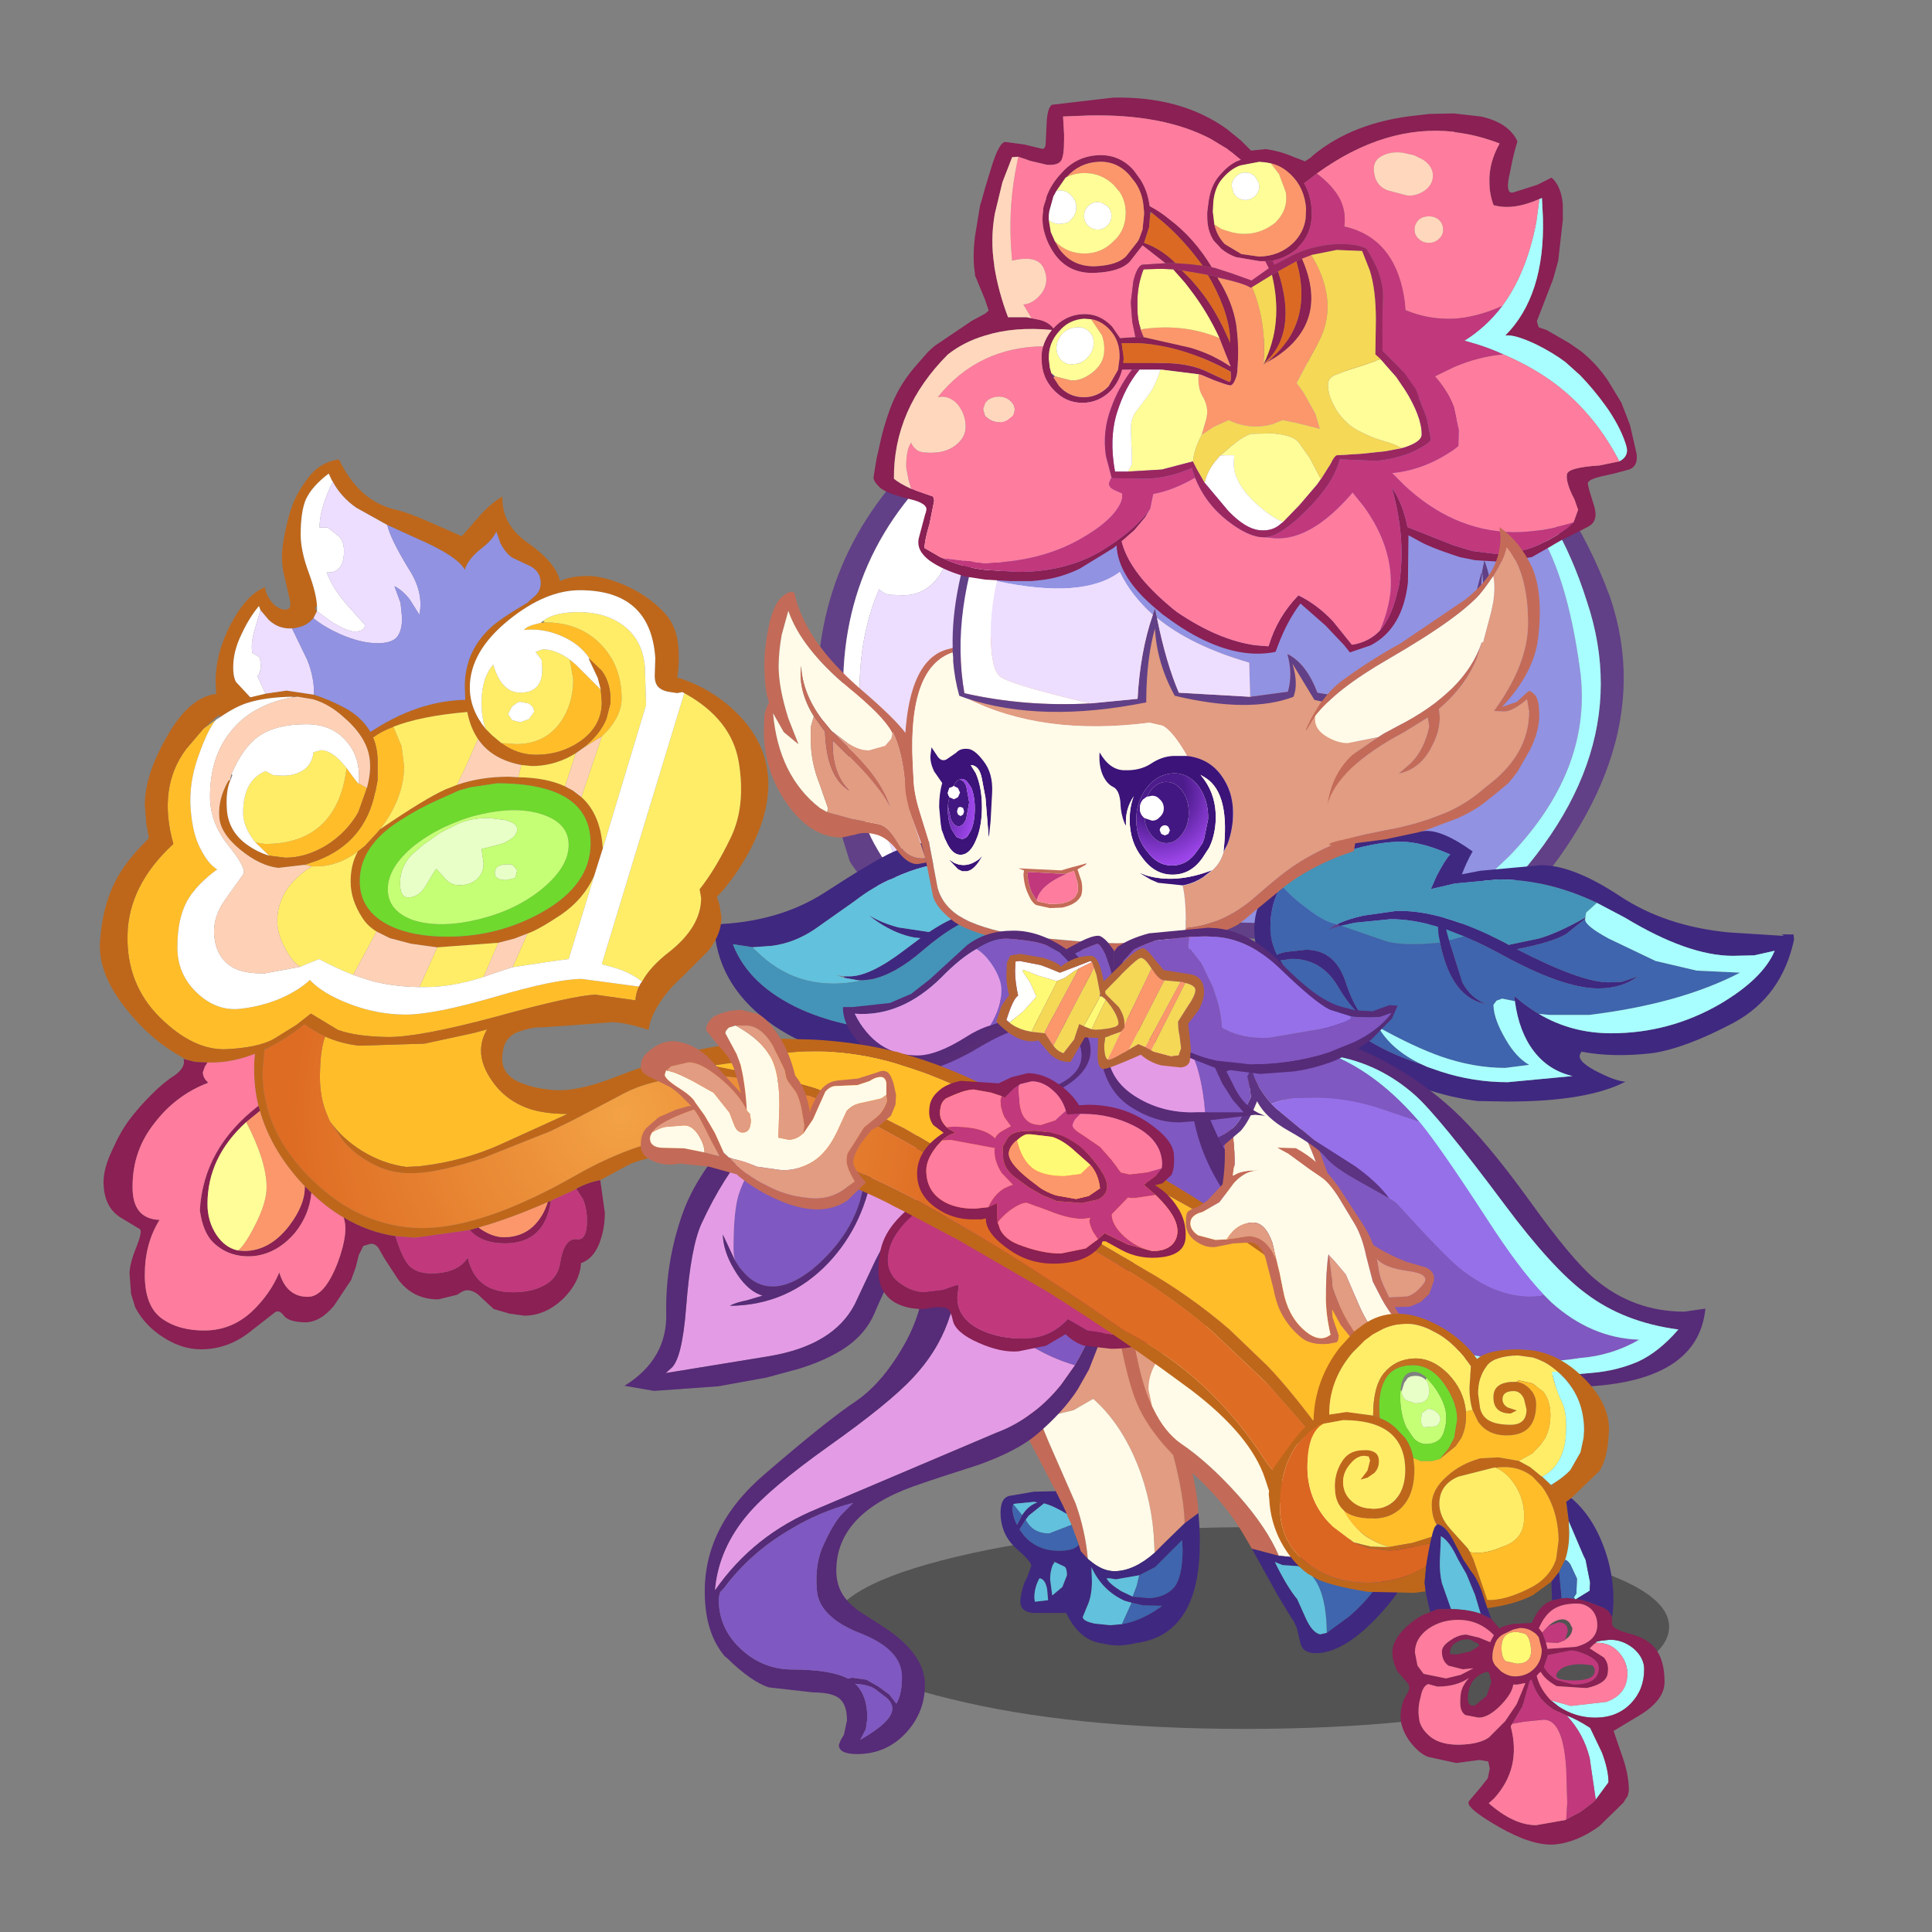 <svg xmlns:ffdec="https://www.free-decompiler.com/flash" xmlns:xlink="http://www.w3.org/1999/xlink" ffdec:objectType="frame" height="90" width="90" xmlns="http://www.w3.org/2000/svg"><rect width="100%" height="100%" fill="#808080" stroke="none"/><use ffdec:characterId="32" height="83.3" transform="translate(4.65 3.5)" width="79.15" xlink:href="#a"/><defs><g id="E" transform="translate(79.7 -30.55)"><use ffdec:characterId="1" height="19.8" transform="matrix(1.276 0 -.055 1.217 8.15 204.05)" width="78.5" xlink:href="#b"/><use ffdec:characterId="2" height="59.35" transform="translate(6.05 61.95) scale(1.217)" width="79.15" xlink:href="#c"/><use ffdec:characterId="3" height="26.55" transform="translate(58.2 120.9) scale(1.217)" width="53" xlink:href="#d"/><use ffdec:characterId="4" height="33.8" transform="translate(-17 146.7) scale(1.217)" width="34.9" xlink:href="#e"/><use ffdec:characterId="5" height="22.3" transform="translate(-6.3 121.4) scale(1.217)" width="37.5" xlink:href="#f"/><use ffdec:characterId="6" height="34" transform="translate(16.39 94.023) scale(1.217)" width="44.6" xlink:href="#g"/><use ffdec:characterId="7" height="13.6" transform="translate(19.55 110.9) scale(1.217)" width="29.7" xlink:href="#h"/><use ffdec:characterId="8" height="4.4" transform="translate(30.05 124.75) scale(1.217)" width="6.7" xlink:href="#i"/><use ffdec:characterId="9" height="24.8" transform="translate(22.2 76.51) scale(1.217)" width="51.95" xlink:href="#j"/><use ffdec:characterId="10" height="54.55" transform="translate(12.75 33.3) scale(1.217)" width="74.9" xlink:href="#k"/><use ffdec:characterId="11" height="26.7" transform="translate(-.35 92.35) scale(1.217)" width="15.95" xlink:href="#l"/><use ffdec:characterId="12" height="31.25" transform="translate(64.15 84.6) scale(1.217)" width="23.15" xlink:href="#m"/><use ffdec:characterId="13" height="45.35" transform="translate(27.15 163) scale(1.217)" width="20.2" xlink:href="#n"/><use ffdec:characterId="14" height="46.1" transform="translate(40.6 163) scale(1.217)" width="30.2" xlink:href="#o"/><use ffdec:characterId="15" height="74.9" transform="translate(-7.4 140) scale(1.217)" width="54.3" xlink:href="#p"/><use ffdec:characterId="16" height="34.4" transform="translate(50.65 145.45) scale(1.217)" width="50.5" xlink:href="#q"/><use ffdec:characterId="17" height="17" transform="translate(9.1 132.8) scale(1.217)" width="26.9" xlink:href="#r"/><use ffdec:characterId="18" height="13.05" transform="translate(53.65 149.8) scale(1.217)" width="11.7" xlink:href="#s"/><use ffdec:characterId="19" height="103.25" transform="translate(-79.65 76.5) scale(1.217)" width="125.3" xlink:href="#t"/><use ffdec:characterId="20" height="22.2" transform="translate(50.05 157.2) scale(1.217)" width="24.35" xlink:href="#u"/><use ffdec:characterId="21" height="23.85" transform="translate(52.17 147.457) scale(1.217)" width="33.35" xlink:href="#v"/><use ffdec:characterId="22" height="11.3" transform="translate(39.7 141.95) scale(1.217)" width="16.3" xlink:href="#w"/><use ffdec:characterId="23" height="14.35" transform="translate(41.45 132.45) scale(1.217)" width="27.85" xlink:href="#x"/><use ffdec:characterId="24" height="11.85" transform="translate(27.4 134.9) scale(1.217)" width="20.4" xlink:href="#y"/><use ffdec:characterId="25" height="19.6" transform="translate(-15.05 142.25) scale(1.217)" width="25.05" xlink:href="#z"/><use ffdec:characterId="26" height="52.1" transform="translate(59.95 178.55) scale(1.217)" width="38.85" xlink:href="#A"/></g><g id="c" fill-rule="evenodd"><path d="m65.25 23.15-.05-.05.25-1.25q2.4 6.1-1.8 19.45l-2.5 3.95 1.55-3.95q3.5-8.25 2.55-18.15m1.9-11.55Q59.7 4.2 47.1 2.3 33.1.55 21.7 6.2 15.2 9.4 9.6 15 .25 25.85 3.25 41.75q.6 3.15 1.65 6.45.45 1.5 3.25 5.5-2.7-1.6-2.2.65l.45-.05 23.9 2.55q14.9 1 30.4.7h.2l3.4-.1q16.75-15.15 11.2-31.6-2.75-8.7-8.35-14.25M77.8 25.5q5.45 16.1-11.35 32.95l-.75.7q-2.35.25-15.95.2l-21-1.05-9.35-1.1Q5.1 55.1 5.1 53.95l.85.4-.85-.45v.05q-1.75-2.1-1.95-2.6l-1.65-5.3-.9-4.3q-2.8-16.3 7.1-27.8Q24.25-2.45 47.6.45 70 4.3 77.8 25.5" fill="#614087"/><path d="M65.25 23.15q.95 9.9-2.55 18.15l-1.55 3.95 2.5-3.95q4.2-13.35 1.8-19.45l-.25 1.25.05.05m1.9-11.55-.6 3.2Q73 18.15 74.9 33.05q1.05 9.5-7 17.85l-7 6.65h-.2q-15.5.3-30.4-.7 5.65-5.3 11.05-13.65Q46.9 34.65 50 26.35q2.4-6.35 2.85-11.1Q38.9 9.6 19.5 13.6l.35-2.3.2-1.35q1.45-1.7 1.65-3.75Q33.1.55 47.1 2.3q12.6 1.9 20.05 9.3m-6 33.65-.05.1.05-.05v-.05" fill="#9192e2"/><path d="m60.9 57.55 7-6.65q8.05-8.35 7-17.85-1.9-14.9-8.35-18.25l.6-3.2q5.6 5.55 8.35 14.25 5.55 16.45-11.2 31.6l-3.4.1" fill="#a8feff"/><path d="M21.7 6.2q-.2 2.05-1.65 3.75l-1.45 1.3q-4.25 2.6-6.4 4.95l.75 1.3.25 1.45q0 2.55-1.2 4.35-1.35 2-3.6 2l-1.35-.05q-.55-.1-1-.55-3.1 7.2-1.2 17.05l.95 3.9 1.25 3.9.35.95q-.6.25.75 3.2-2.8-4-3.25-5.5-1.05-3.3-1.65-6.45Q.25 25.85 9.6 15q5.6-5.6 12.1-8.8m-1.85 5.1-.35 2.3-1.35.25 1.7-2.55" fill="#fff"/><path d="m20.05 9.95-.2 1.35-1.7 2.55 1.35-.25q19.4-4 33.35 1.65Q52.4 20 50 26.35q-3.1 8.3-8.65 16.85-5.4 8.35-11.05 13.65L6.4 54.3l-.45.05q-.5-2.25 2.2-.65-1.35-2.95-.75-3.2l-.35-.95-1.25-3.9-.95-3.9q-1.9-9.85 1.2-17.05.45.45 1 .55l1.35.05q2.25 0 3.6-2 1.2-1.8 1.2-4.35l-.25-1.45-.75-1.3q2.15-2.35 6.4-4.95l1.45-1.3m-.3 42.15h.05l-.15-.05.1.05" fill="#eddeff"/><path d="m19.75 52.1-.1-.05.15.05h-.05" fill="red"/></g><g id="d" fill-rule="evenodd"><path d="M2.7 5.35q-1.1 1.7-1.1 4.2 0 1.25.65 2.6.35-.2 1-.3l1.85-.2q2.8 0 3.85 3.05 1.05 3.25 2.4 4.05-1.6-.9-3.1-3.45-1.6-2.75-4.55-2.75l-1.1.15q.6 1.05 1.65 2.15L9 18.95q2.95 2.5 7.45 3.95l.55.25 1.3.45q3.2 1.05 6.6 1.05l6.35-.6q-2.35-.55-3.8-2.45-1.45-1.9-1.85-4.9l-.05-.5q1.15 1 2.4 1.75 3.2 1.9 7.1 1.9 5.7 0 10.65-2.85 4.25-2.5 5.4-5.25l-2 .45-2.1.05q-4.4 0-10.6-3.75l-2.75-1.45Q28.8 4.75 24 4.75l-4.3.4-2.35.55.55-1.25q.85-1.65 1.35-2.15-2.8-1.25-4.8-1.25-1.95 0-4.4.65-2.45.6-4.35 1.7-1.9 1.1-3 1.95m29.75 3.3-1.8 1.45q-1.3.8-4.85 1.5 6.3 3.25 9 3.25l1.3-.05 1.6-.55q-1.6 1.2-3.9 1.2-3.5 0-9.65-3.4-1.85-1-3.5-1.7l-1.8-.7.3 1.1 1.3 4.1q.85 1.6 2.4 2.15-3.5-.55-4.6-6.05l-.15-.8-.05-.75q-2.5-.75-4.65-.75L9.9 9l-1.4.3-.35-.15q1-.5 2.6-.85l3.15-.45h.1q4.25-.15 10.5 3.05l.45.25.1.05.05-.05 2.85-.6q1.8-.5 4.55-2.05v.05l-.05.1m-27.1-5.6L10.8.65 13.2.2l3.55-.2q1.7-.15 4.7 2-.6 1.05-1.05 2.25l1.8-.35 6-.55q3.1 0 7.65 3 4.5 3 10.75 3.6l5.5.35q-.75-.2.45-.15h.4l.05.5q-1.2 5.6-5.9 8.15-4.7 2.5-8 3-3.9.45-7-.15v.1q-.6.7 1.35 1.75 2 1.05 3 1.1-3.75 1.95-11.55 1.95l-2.95-.05q-5.3-.65-10.6-3.65l-3.25-2.3-4.7-4.05Q-.3 12.95.05 9q.35-3.95 5.3-5.95" fill="#3f2880"/><path d="M8.1 9.15Q6.85 8.9 5.2 7.6 3.7 6.5 2.7 5.35q1.1-.85 3-1.95t4.35-1.7q2.45-.65 4.4-.65 2 0 4.8 1.25-.5.5-1.35 2.15l-.55 1.25 2.35-.55 4.3-.4q4.8 0 9.65 2.3L32.6 8l-.1.5q-2.75 1.55-4.55 2.05l-2.85.6h-.15l-.45-.25Q18.25 7.7 14 7.85h-.1l-3.15.45q-1.6.35-2.6.85H8.1m12.55 1.2-1.5.4-.3-1.1 1.8.7m-2.4.6q-3.35.35-5.25-.1L8.5 9.3 9.9 9l3.5-.35q2.15 0 4.65.75l.05.75.15.8" fill="#4493b8"/><path d="M2.7 5.35q1 1.15 2.5 2.25 1.65 1.3 2.9 1.55l-.8.5 1.2-.35 4.5 1.55q1.9.45 5.25.1 1.1 5.5 4.6 6.05-1.55-.55-2.4-2.15l-1.3-4.1 1.5-.4q1.65.7 3.5 1.7 6.15 3.4 9.65 3.4 2.3 0 3.9-1.2l-1.6.55-1.3.05q-2.7 0-9-3.25 3.55-.7 4.85-1.5l1.8-1.45.05.05q0 .6 2.3 1.85l4.6 2.2 4.05.95 4.25.2q-5.85 3.05-14.8 4.15H29l-1.05-.1q-1.25-.75-2.4-1.75l.05.5-1.25-.25-.55.2-.3.4v.1q.05 1.35 1.2 3.3 1 1.75 2.3 2.5l-2.35.3q-3.05 0-6.25-1.1-2.7-.95-6.2-2.9 1.3 2.25 4.25 3.65-4.5-1.45-7.45-3.95l-4.75-4.1Q3.2 13.75 2.6 12.7l1.1-.15q2.95 0 4.55 2.75 1.5 2.55 3.1 3.45-1.35-.8-2.4-4.05-1.05-3.05-3.85-3.05l-1.85.2q-.65.1-1 .3-.65-1.35-.65-2.6 0-2.5 1.1-4.2" fill="#3e65ad"/><path d="M16.45 22.9q-2.95-1.4-4.25-3.65 3.5 1.95 6.2 2.9 3.2 1.1 6.25 1.1l2.35-.3q-1.3-.75-2.3-2.5-1.15-1.95-1.2-3.3v-.1l.3-.4.55-.2 1.25.25q.4 3 1.85 4.9 1.45 1.9 3.8 2.45l-6.35.6q-3.4 0-6.6-1.05l-1.3-.45-.55-.25m11.5-4.95 1.05.1h3.9q8.95-1.1 14.8-4.15l-4.25-.2-4.05-.95-4.6-2.2Q32.5 9.3 32.5 8.7v-.15l.2-.2-.2.15.1-.5 1.05-.95L36.4 8.5q6.2 3.75 10.6 3.75l2.1-.05 2-.45Q49.95 14.5 45.7 17q-4.95 2.85-10.65 2.85-3.9 0-7.1-1.9" fill="#a8feff"/></g><g id="e" fill-rule="evenodd"><path d="m24.35 10.8-.5.05-.45 3q-.35 2.15-1.65 4.25-1.3 2.05-3.35 3.75-2.1 1.65-3.85 1.65-1.7 0-2.95-1.5l-.3-.35-.45-.7q-.15-.5-.15-1.2 0-3.65.5-5.25.65-2.1 2.9-5.3l.2-.25 2.25-1.1 2.2-.3q3 0 4.05.85.65.45 1.55 2.4" fill="#7f58c1"/><path d="m19.05 4.2 1.9-.65L22.1 3q1.8-.75 3.3-.75 3 0 4.9 1.4 2.15 1.55 2.15 4.5 0 2-1.95 4.7l-3 3.6Q25.95 18.3 24.6 21l-2 4.25q-2.1 4.05-8.45 5.1L4.05 32l.5-.45q1.1-.85 1.5-6 .45-5.9 1.5-8.2Q11.8 8.1 19.05 4.2m5.3 6.6q-.9-1.95-1.55-2.4-1.05-.85-4.05-.85l-2.2.3-2.25 1.1-.2.25q-2.25 3.2-2.9 5.3-.5 1.6-.5 5.25 0 .7.15 1.2l-1.2-2.55q.05 1.65 1.1 3.4 1.2 2.1 2.8 2.6l-1.5.45q-1.25.25-1.7.55 5.7-.05 9.65-4.2 3.65-3.85 4.45-9.65l.05-.45.05-.35-.2.05" fill="#e49be5"/><path d="m21.7.4 3-.4q4.5 0 7.4 2.8 2.8 2.65 2.8 6.5 0 2.7-4.95 8.05-3.1 3.25-5.4 8.75-1 2.35-3.5 3.8-1.7 1-4 1.7l-3.15.85-4.7.85-6.3.45-2.9-.5q4.2-2.6 4.1-7.1-.1-5 1.6-9.8 1.7-4.8 7-9.75 4.45-4.25 9-6.2m-2.65 3.8Q11.8 8.1 7.55 17.35q-1.05 2.3-1.5 8.2-.4 5.15-1.5 6l-.5.45 10.1-1.65q6.35-1.05 8.45-5.1l2-4.25q1.35-2.7 2.9-4.55l3-3.6q1.95-2.7 1.95-4.7 0-2.95-2.15-4.5-1.9-1.4-4.9-1.4-1.5 0-3.3.75l-1.15.55-1.9.65m-8.2 16.75.45.7.3.35q1.25 1.5 2.95 1.5 1.75 0 3.85-1.65 2.05-1.7 3.35-3.75 1.3-2.1 1.65-4.25l.45-3 .5-.05.15.3-.05.45q-.8 5.8-4.45 9.65-3.95 4.15-9.65 4.2.45-.3 1.7-.55l1.5-.45q-1.6-.5-2.8-2.6-1.05-1.75-1.1-3.4l1.2 2.55" fill="#562b78"/></g><g id="f" fill-rule="evenodd"><path d="m27.6.1.5.1 1.7.1q1.5.5 3.7 2.55 4 3.75 4 8.6 0 5.75-6.8 8.8-5.15 2.3-12.75 2.05t-12.7-4.05Q.2 14.45 0 8.75q6.35-.2 10.9-3.15 4.85-3.15 6.65-3.95Q19.3.85 22.6.35l5-.25m-.9 7.65-.1.05q-2.6.5-6.1 3.5-2.7 2.35-5.05 2.85l-.9.1h-.35L12.8 14l-.05-.15h.55q2 0 5.35-2.55l1.6-1.2q-1.15-.05-2.6-.7-1.4-.65-2.45-1.55 1.2.75 2.9 1.2l3 .45q1.9-1.25 3-1.55l2.6-.2M3.75 11l-.25-.05-1.65-.25q1.55 4.05 6.7 6.4 4.65 2.05 10.25 2.05 6.6 0 11.8-2.7 5.5-2.85 5.5-6.85v-.8q-.3-3.15-2.6-4.85-2.4-1.8-6.3-1.8l-3.15.3-3.4.65q-1.4.35-3.15 1.15-1.8.75-3.75 2.25l-3.9 2.75q-1.95 1.3-4.1 1.6l-2 .15" fill="#3f2880"/><path d="m26.8 7.8-.1-.05-2.6.2q-1.1.3-3 1.55l-3-.45q-1.7-.45-2.9-1.2 1.05.9 2.45 1.55 1.45.65 2.6.7l-1.6 1.2q-3.35 2.55-5.35 2.55h-.55l-.7-.1.75.25 1.4.25h.35Q8.7 15.5 4.6 11.8l-.85-.8 2-.15q2.15-.3 4.1-1.6l3.9-2.75Q15.7 5 17.5 4.25q1.75-.8 3.15-1.15l3.4-.65 3.15-.3q3.9 0 6.3 1.8 2.3 1.7 2.6 4.85-.3-.2-.7-.3l-1.6-.45-3.8-.5-3.2.25" fill="#62c1dd"/><path d="M26.6 7.8h.2l3.2-.25 3.8.5 1.6.45q.4.1.7.3v.8q0 4-5.5 6.85-5.2 2.7-11.8 2.7-5.6 0-10.25-2.05-5.15-2.35-6.7-6.4l1.65.25.25.05.85.8q4.1 3.7 9.95 2.45l.9-.1q2.35-.5 5.05-2.85 3.5-3 6.1-3.5" fill="#4493b8"/></g><g id="g" fill-rule="evenodd"><path d="m44.35 20.4-2.25.8q-2.15.95-3.5 1.85-1.4.85-4.35 3.45-3 2.55-6.5 2.9l-.15.15q.05-2.8-.3-4.3 1.4-.25 2.65-1.3l.3-.25.05-.05q.7-.65 1-1.65.95-1.75.95-3.85 0-2.15-1.2-3.75t-3.3-1.85q-1.35-2.4-2.4-3l-1.3-.3Q13.55 10.6 6.1 6.85l-.7-.25Q4.95 5 4.8 3.25V2.8l-.05-.45V2.1Q35.8-8.7 42.9 7.55l.45.05.1.25v.1q1.1 4.4 1.1 7.9l-.2 4.55" fill="#e19c81" transform="translate(.05 2.2)"/><path d="m27.6 29.55.15-.15q3.5-.35 6.5-2.9 2.95-2.6 4.35-3.45 1.35-.9 3.5-1.85l2.25-.8-.25 1.45-1.4.5q-3.05 1.2-5.3 2.9l-3.65 3-.1.1-.25.2-.45.35-.2.15q-1.15.7-3.15 1.05l2.55-.3-6.2 1.6-4.85.4h-2.3l-7.2-.8q-5.2-1.05-6.85-2.3-1.65-1.3-1.95-2.4l-.6-3-.1-.5-.45-1.7-.85-2.35-.1-.2-.05-.2-.25-.7q-.25-.85-.35-1.7L0 13.65v-.45Q-.1 3 4.4 2l.35-.1v.45Q.35 3.8.8 13.2l.1 1.95.05.5q.15 1.15.6 2.55l.85 2.75.05.3.3 1.55.5 2.65q.6 2.2 3.2 3.35 2.6 1.1 6.6 1.55l5.7.5 2.2.05 5-.3 1.65-1.05" fill="#c36b58" transform="translate(.05 2.2)"/><path d="m27.6 29.55-1.65 1.05-5 .3-2.2-.05-5.7-.5q-4-.45-6.6-1.55-2.6-1.15-3.2-3.35l-.5-2.65-.3-1.55-.05-.3-.85-2.75q-.45-1.4-.6-2.55l-.05-.5-.1-1.95Q.35 3.8 4.75 2.35l.05.45v.45Q4.95 5 5.4 6.6l.7.25q7.45 3.75 17.95 2.4l1.3.3q1.05.6 2.4 3 2.1.25 3.3 1.85 1.2 1.6 1.2 3.75 0 2.1-.95 3.85-.3 1-1 1.65l-.05.05-.3.25Q28.7 25 27.3 25.25q.35 1.5.3 4.3m-19.3-9.2h-.05v.1l.05-.05v-.05" fill="#fffbe8" transform="translate(.05 2.2)"/></g><g id="h" fill-rule="evenodd"><path d="m26.3 3.8-.3-.35q-.95-.95-2.2-.9-1.55.1-2.55 1.4-.45.55-.7 1.25-.35.85-.35 1.9 0 1.85 1.05 3.1 1 1.4 2.45 1.4 1.5 0 2.45-1.4l.55-.8.15-.4.4-1.95q.05-1.85-.95-3.25m2.45 6.5Q29.45 4.55 27 3l-.5-.3.35.45q1.2 1.65 1.15 3.9-.05 1.3-.45 2.35l-.2.45-.65 1q-1.15 1.65-2.95 1.65-1.75 0-2.95-1.65-1.25-1.55-1.25-3.75 0-1.25.4-2.3-.9 1.35-.75 2.95l-.15-.3q-.35-.85-.4-1.85v-.1q-.1-1.3-.7-1.6-.65-.3-1.05-1.2-.4-.95-.3-2.2 1 1.75 2.45 1.75 1.55.05 2.6-.65Q22.7.9 23.8.85h1.4q2.1.25 3.3 1.85 1.2 1.6 1.2 3.75 0 1.6-.55 3.05l-.4.8m-7.65 2.25q2.95.9 6.55-.5l.05-.05-.3.25-.65.5q-.85.55-1.75.75l-.25.05-2.4-.25-.7-.3-1.1-.65.55.2" fill="#3b1379"/><path d="M26.3 3.8q1 1.4.95 3.25L26.85 9l-.15.4-.55.8q-.95 1.4-2.45 1.4-1.45 0-2.45-1.4-1.05-1.25-1.05-3.1 0-1.05.35-1.9.25-.7.7-1.25 1-1.3 2.55-1.4 1.25-.05 2.2.9l.3.35m-5.05 1.05-.35.25q-.35.35-.35.9 0 .5.35.85l.1.1q.1.9.6 1.55.65.9 1.55.9t1.55-.9q.65-.85.65-2.1t-.65-2.15q-.65-.85-1.55-.85t-1.55.85l-.35.6" fill="url(#B)"/><path d="m19.05 7.45.15.3q-.15-1.6.75-2.95-.4 1.05-.4 2.3 0 2.2 1.25 3.75 1.2 1.65 2.95 1.65 1.8 0 2.95-1.65l.65-1 .2-.45q.4-1.05.45-2.35.05-2.25-1.15-3.9l-.35-.45.5.3q2.45 1.55 1.75 7.3l-1.1 1.75q-3.6 1.4-6.55.5-.95-.85-1.4-2.15-.5-1.45-.65-2.95" fill="#fffbe8"/><path d="m21.25 4.85.5-.1q.45 0 .75.35.4.35.4.9 0 .5-.4.85-.3.35-.75.35L21 6.95v-.1h-.1q-.35-.35-.35-.85 0-.55.35-.9l.35-.25m2.1 2.95.15.35-.15.35-.35.15-.35-.15-.15-.35q0-.2.15-.35.15-.15.35-.15.2 0 .35.15" fill="#fff"/><path d="m21 6.95.75.25q.45 0 .75-.35.4-.35.4-.85 0-.55-.4-.9-.3-.35-.75-.35l-.5.1.35-.6q.65-.85 1.55-.85t1.55.85q.65.9.65 2.15t-.65 2.1q-.65.9-1.55.9t-1.55-.9q-.5-.65-.6-1.55m2.35.85q-.15-.15-.35-.15-.2 0-.35.15-.15.15-.15.35l.15.35.35.15.35-.15.15-.35-.15-.35" fill="#421781"/><path d="M1.1 8.1 1 7.45l-.15-1.6q0-1.3.3-2.35l-.8-1.15Q-.05 1.5 0 .8L.1 0l.5.75q.4.7.95.45L2.5.55Q2.9.1 3.6.15q.7 0 1.6 1.2.95 1.2.85 3.1l-.15 2.8-.1.95-.05.45v.05l-.05.05v-.1l-.3-3.7-.35-1.85q-.25-1.35-1.1-1.35l.5.8q.6 1.4.6 3.3 0 1.6-.4 2.8l-.2.5q-.6 1.4-1.5 1.4-.85 0-1.45-1.4l-.1-.2-.3-.85m3.7 2.85.25-.25q-.7 1.3-1.45 1.45h-.5l-.4-.2-.85-.9.4.25q1.25.65 2.55-.35m-2.6-7.1-.1.05-.25.1-.15.45q0 .2.15.4l-.15.85V6q0 1.25.4 2.1l.45.7.5.2q.35 0 .6-.3L4 8.1q.35-.85.35-2.1 0-1.2-.35-2.05l-.35-.5q-.25-.35-.6-.35l-.15.05q-.35.05-.6.6l-.1.1" fill="#3b1379"/><path d="m5.75 8.7-.7 1.9-.25.35q-1.3 1-2.55.35l-.7-1.45L1.1 8.1l.3.85.1.2q.6 1.4 1.45 1.4.9 0 1.5-1.4l.2-.5q.4-1.2.4-2.8 0-1.9-.6-3.3l-.5-.8q.85 0 1.1 1.35l.35 1.85.3 3.7v.1l.05-.05" fill="#fffbe8"/><path d="M2.1 3.9v.05l.1-.1.1-.05.4.2.2.45-.2.45-.4.2-.45-.2v-.05q-.15-.2-.15-.4L1.85 4l.25-.1m1.1 2.05.1.35-.1.3-.25.15-.25-.15-.1-.3.1-.35q.1-.1.25-.1l.25.1" fill="#fff"/><path d="M2.3 3.75q.25-.55.6-.6l.35.2.25.4.3 1.65-.3 1.65q-.3.7-.75.7T2 7.05L1.7 5.7l.15-.85v.05l.45.2.4-.2.2-.45L2.7 4l-.4-.2v-.05m.9 2.2-.25-.1q-.15 0-.25.1l-.1.35.1.3.25.15.25-.15.1-.3-.1-.35" fill="#421781"/><path d="m2.9 3.15.15-.05q.35 0 .6.35l.35.5q.35.85.35 2.05 0 1.25-.35 2.1l-.35.6q-.25.3-.6.3l-.5-.2-.45-.7q-.4-.85-.4-2.1v-.3L2 7.05q.3.7.75.7t.75-.7l.3-1.65-.3-1.65-.25-.4-.35-.2" fill="url(#C)"/></g><g id="i" fill-rule="evenodd"><path d="m6.7 0-.1.15-.8.45.4 1.2q.15.8-.05 1.4l-.2.3q-.5.6-1.65.85l-1.2.05-1.35-.3Q1.3 3.85.95 3 .55 2.15.5 1.1L.55.7 0 .5h.05L4.2.7 5.4.35h.05L6.7 0M1.8 3.65l.15.1L3.1 4l1.1-.05q1-.2 1.4-.7l.25-.5-.05-.85L5.45.75l-.25.1-.3.1-.35.1-3.6-.2-.05.25q.05.95.4 1.75l.5.8" fill="#c36b58"/><path d="m4.9.95.3-.1.25-.1.35 1.15.05.85-.25.5q-.4.5-1.4.7L3.1 4l-1.15-.25-.15-.1Q2.1 2.2 4.6 1.1l.3-.15" fill="#fe7c9d"/><path d="m1.8 3.65-.5-.8Q.95 2.05.9 1.1L.95.85l3.6.2.35-.1-.3.15Q2.1 2.2 1.8 3.65" fill="#c1387c"/></g><g id="j" fill-rule="evenodd"><path d="M13.5 24q-6.4.35-12.35-1-1.4-8 2.35-17.45l1.35-3.6L6.2 1.7l-1.4 8.55L4.35 12q-.6 2.65-.6 5.2 0 3.4.9 4.15.85.75 8.85 2.65" fill="#fff" transform="translate(0 -.05)"/><path d="m51.9 11.2-.05.1q-1.8 7.3-4.3 11.65-5.5 1.1-11.75 0-1.1-2.9-2.95-3.8.55 2 .05 3.7l-3.7.5-.1-3.35q-5.7-1.65-9.05-4.4l-.2-.9-.2.6q-2.15-1.9-3.25-4.2-3.6 2.7-12.05.9l.45-1.75L6.2 1.7q28.9-6 45.7 9.5" fill="#9192e2" transform="translate(0 -.05)"/><path d="M4.85 1.95 3.5 5.55Q-.25 15 1.15 23q5.95 1.35 12.35 1l4.65-.45q.25-4.65 1.5-8.25l.2-.6.2.9q.9 4.45 2.15 7.35l7 .4 3.7-.5q.5-1.7-.05-3.7 1.85.9 2.95 3.8 6.25 1.1 11.75 0 2.5-4.35 4.3-11.65l.05-.1.05.05q-.35 6.95-3.7 12.4-6.75 1.5-12.75 0l-2.15-3.55q.6 2 .1 3.25-4.3 1.65-11.65-.1-1.75-3.15-1.95-6.6-.8 2.85-.85 6.8v.45q-10.25 2.05-17.65-.4l-.7-.25q-.45-1.6-.6-3.35v-.45L0 19v-.45q-.15-5.8 2.7-13.2l2.15-3.4" fill="#614087" transform="translate(0 -.05)"/><path d="m29.2 23.35-7-.4q-1.25-2.9-2.15-7.35 3.35 2.75 9.05 4.4l.1 3.35m-9.55-8.05q-1.25 3.6-1.5 8.25L13.5 24q-8-1.9-8.85-2.65-.9-.75-.9-4.15 0-2.55.6-5.2 8.45 1.8 12.05-.9 1.1 2.3 3.25 4.2" fill="#eddeff" transform="translate(0 -.05)"/></g><g id="k" fill-rule="evenodd"><path d="M38.45 16.05h-.55l-2.35-.4q-.8-.3-1.4-.8l-.75-.8q-.65-.95-.65-2.4v-.4l.1-.8q.2-1.8 1.1-2.8Q35 6.4 36.05 6.1l-.85-.7-.35-.25-.1-.1-1.65-1q-4.65-2.45-11.95-2.3l-2.55.1.1 1.75v.55q0 1.6-.3 2.05-.3.45-1.35.4l-1.7-.4-.4-.15-.75-.25-.6.05-.95 2.45-.75 3.1q-.45 2.55-.05 5.05v.1q.4 2.5 1.35 5H15l.5.1.95.2q.8.25 1.2.8 1.15-1.3 2.85-1.4 1.65-.1 2.9 1.2l.8 1.15 1.5-.1h.8l4.6 1.05q2.2.65 3.95 1.85l-1.1-2.8q-1.2-2.6-2.9-4.8l-.5-.65-1.15-1.3.85.1.9.9.6.7q1.9 2.25 3.25 5.55.05-2.6-1.85-6.1l-.35-.6.55.1.2.05.15.05.1.1v.05q1.45 2.3 1.8 4.55.3 2.3.1 4.6l-.05.35q-.3 1-.65 1l-.4-.1-.45-.15-.7-.25-1.3-.55-.25-.05-3.6-.45h-3.9q-.3 1.2-1.1 2.05-1.2 1.2-2.8 1.2-1.65 0-2.8-1.25-1.2-1.25-1.2-3-.05-.7.15-1.3.25-.85.85-1.6-3.7-.35-6.55.55-2.05.6-3.65 1.85Q1.95 30.55 2 37.4q.5.45 1.7 1l2.15.75.1.4-.45 2.25Q5 43.5 5 44.2l1.55.9.25.1q1.7.85 4.15 1.15l3.25.2q4.6 0 8.05-2 3.4-2.05 4.9-4.2l-.5.85-1.05 1.25-1.25 1.1q.7 2.85 4.3 6l.7.6.45.35q4.05 2.75 7.7 3.25l1.25.1.05-.1q.85-2.8 2.9-4.9 1.85.9 3.4 2.55l1.85 2.3q1.65-.25 2.75-1.4 1.2-1.4 1.75-3.95l.1-.35q.75-4.5-.6-9.4l-.1-.3.2.25q.95 1.5 1.35 3.6l4.55 1.8 1.85.55 2.4.3q2.5-.15 4.2-.95 1.65-.8 2.7-1.6l.6-.55.45-1.25-.35-1-.25-.5q-.6-1.3-.5-1.95.05-.7 3.2-.9l1.95-.4q.95-.5.7-1.45-.45-1.6-1.7-3.5l-.35-.5q-1.15-1.6-2.5-3l-1.45-1.3q-1.2-.9-2.8-1.7-2.2-1.05-3.1-.9 3.9-3.9 3.7-11.55l-.1-1.95-.25.1q-2.6 1.15-4.5.6-.4-1.1-.4-2.15-.1-1.95 1-3.9-2.2-.85-4.35-1.1l-.15-.05Q50.2 2.6 43.5 7.45l-1.25.95q.65 1.1.75 2.6v.6q-.05 1.85-1.35 3.1l-.05.1q-1.05.9-2.45 1.2l-.7.05M37.05 5.2l1.45-.15q1.4.2 2.55.7l1.3.5.6-.4.2-.2q3.95-3.25 10.1-3.9l1.3-.15 2.4-.05 2.65.3q2.75.6 3.6 2.45-.35 1-.75 3.1l-.1.45q-.3 1.65.45 1.45l2.35-.75 1.4-.7q.95.85 1.1 2.65V12l-.45 4-.5 1.8-1.6 4.15.15.5.05.1.75.25 2.25 1.3 1.15.8q1.55 1.25 2.65 2.9l1.3 2.15.85 2.2.65 2.85v.1q.1 1.1-.75 1.4l-1.5.4-.9.2q-1.7.35-1.65.8l.15.65.45 1.45q.5 1.55-.55 2.1l-1.85.95q-.8.35-1.85 1L64.6 45.1l-3.05.45-2.5-.15-1.5-.3-.6-.2q-2.4-.8-3.35-1.35l-1.1-.6-.05 4.45v.15q-.5 4.55-3.65 6.2l-2.05.7-.55-.7-1.85-1.95-2.45-2.15q-1.3 1.7-2.2 4.1l-.25.65q-2.75.55-5.85-.65-2.1-.8-4.35-2.4l-.9-.65-.65-.55q-3.7-3.1-3.85-6.2l-.3.25-3.35 2.05q-1.9.9-3.75 1.1l-.95.1h-2.1l-2.45-.15L9 47q-2.25-.65-3.55-1.6-1.3-1-1-2.2l.6-2.25.1-.3v-.05q.3-.75-1.6-1.2-2.3-.55-2.95-1.15-.65-.65-.6-1l.3-1.85.2-.85q.4-2.05 1.1-3.95.8-2.2 2.35-4.05l1.4-1.6.6-.55 3.7-2.5 1.3-.7.35-.3-.35-1.05-.35-.85-.6-1.45-.05-.1v-.2q-.25-1.5 0-3.6l.5-3.05.2-.65.3-1.1.55-1.8q.8-2.7 1.45-2.7l1.85.25 1.65.4q.45.15.45-.65l.1-2.1Q17.1 1 17.5.7l6-.7q6.7-.15 11.2 3.1l1.35 1.1 1 1M17.8 14.1l.4.7q1.25 1.8 3.55 1.75 2.2-.1 3.05-1l1.1-1.4.15-.25.35-.95.15-1.5v-.25l-.05-.45v-.05q-.1-1.3-.8-2.35l-.55-.7Q23.9 6.2 22.05 6.3q-1.85.1-3.1 1.5l-.1.05-.9 1.3-.3.55-.4 1.45-.05.4V12l.2 1.2.4.9m10.85 2.15L26.4 14.5l-1.25 1.6q-.95 1-3.45 1.1-2.6.1-4-1.95-.6-.9-.85-1.75-.4-1.2-.2-2.4v-.2l.05-.25.25-.75v-.1q.45-1.3 1.5-2.4 1.45-1.65 3.6-1.75 2.1-.1 3.5 1.5l.65.9q.65 1.05.85 2.3l.05.3q1.05.55 1.95 1.3 2.45 1.85 4.15 4.7l-.35-.05-.55-.1q-1.85-2.55-3.9-4.3l-1.1-.9-.15-.1v.25l-.1 1.25-.5 1.55q1.7.6 3.1 2h-1m-7.3 5.5-.7-.05q-1.5.1-2.45 1.25-1.05 1.15-1 2.7l.1.85.15.55.2.4.55.85q1 1.1 2.45 1.1 1.35 0 2.4-1.05L24 26.7l.15-1.15q.05-1.7-1-2.8-.8-.85-1.8-1m3 2.35.2 1.5-.05.45H28q3-.05 4.85.9l2.05.95q.25 0 .15-1-4.6-2.55-9-2.8h-1.7m9.1-11.65q.25 1.1 1 1.9l.15.1 1.5.9 1.75.25q2-.05 3.35-1.35 1-1 1.2-2.35l.05-1q-.15-2.05-1.5-3.35l-.4-.35q-.7-.55-1.55-.75l-.55-.1-.6-.05-1.85.35q-1 .35-1.85 1.4-.65.8-.8 2.15l-.05 1 .15 1.25m8.05 3.6h.05l.5-.25Q45 22.5 38.5 26.05q4.8-3.75 3-10m-2.4 1.35.6-.35q2 6.1-1.4 9.05 1.95-3.95.8-8.7" fill="#8a2053"/><path d="m65.35 9.95.25-.1.1 1.95q.2 7.65-3.7 11.55.9-.15 3.1.9 1.6.8 2.8 1.7l1.45 1.3q1.35 1.4 2.5 3l.35.5q1.25 1.9 1.7 3.5.25.95-.7 1.45-1.45-2.8-3.4-4.95-1.75-1.95-3.95-3.4-1.75-1.15-3.8-2.05l-.25-.1q-1.2-.55-2.45-.95l-1.35-.4q2.15-1.35 3.7-3.4 2.4-3.25 3.35-8.25l.3-2.25" fill="#a8feff"/><path d="m14.2 5.8.75.25.4.15 1.7.4q1.05.05 1.35-.4.3-.45.3-2.05V3.6l-.1-1.75 2.55-.1q7.3-.15 11.95 2.3l1.65 1 .1.1.35.25.85.7q-1.05.3-2.1 1.55-.9 1-1.1 2.8l-.1.8v.4q0 1.45.65 2.4l.75.8q.6.5 1.4.8l2.35.4h.55l.35.7-1.7 1.2-1.95-.7-1.7-.55h-.05l-.2-.05q-1.7-2.85-4.15-4.7-.9-.75-1.95-1.3l-.05-.3q-.2-1.25-.85-2.3l-.65-.9q-1.4-1.6-3.5-1.5-2.15.1-3.6 1.75-1.05 1.1-1.5 2.4v.1l-.25.75-.05.25v.2q-.2 1.2.2 2.4.25.85.85 1.75 1.4 2.05 4 1.95 2.5-.1 3.45-1.1l1.25-1.6 2.25 1.75-2.3.15q-.5.2-.85 1.6l-.25 2.1.05.7v.1l.1 1.15.3 1.45-1.5.1-.8-1.15q-1.25-1.3-2.9-1.2-1.7.1-2.85 1.4-.4-.55-1.2-.8l-.95-.2-.8-1.35q.95-.05 1.8-1.1.8-1.15.2-2.45-.6-1.35-3.1-.75l-.05-.55q-.35-4.2.35-8.1l.3-1.55m29.3 1.65q6.7-4.85 13.45-4.1l.15.05q2.15.25 4.35 1.1-1.1 1.95-1 3.9 0 1.05.4 2.15 1.9.55 4.5-.6l-.3 2.25q-.95 5-3.35 8.25-2.45 1.1-4.75 1.25-2.5.1-4.75-.85l-.05-.7q-.75-5.95-5.35-7.35l-.6-.15q.2-1.4-.4-2.65-.7-1.35-2.3-2.55M73.2 35.7l-1.95.4q-3.15.2-3.2.9-.1.65.5 1.95l.25.5.35 1-.45 1.25q-3.1.95-5.9.95-3.1-.05-5.85-1.3-2.55-1.15-4.85-3.3l-1.2-1.2q3.15-.3 6.05-2.3l.45-.35.05-1.55-.5-2.3q-.6-1.6-1.85-3l1.85-.9q2.45-1.05 4.85-1.25l.25.1q2.05.9 3.8 2.05 2.2 1.45 3.95 3.4 1.95 2.15 3.4 4.95M49.7 52.3q-1.1 1.15-2.75 1.4l-1.85-2.3q-1.55-1.65-3.4-2.55-2.05 2.1-2.9 4.9l-.05.1-1.25-.1q-3.65-.5-7.7-3.25l-.45-.35-.7-.6q-3.6-3.15-4.3-6l1.25-1.1 1.05-1.25.5-.85.3-1.45q1.95-.35 4.1-1.6 1 2.5 3.15 4.2 2.1 1.65 3.6 1.65h.2l.9.1q3.55.2 7.5-4.35l.1-.15.05.05 1.05 1.3q2.95 4.05 2.65 8.3-.2 1.95-1.05 3.9M6.8 45.2l-.25-.1L5 44.2q0-.7.5-2.4l.45-2.25-.1-.4-2.15-.75-.25-.85-.25-1.3q0-1.75.5-2.4.05.3.45.65.35.4 1.75.35 1.35-.05 2.25-.8.9-.75.9-1.8-.05-1.1-.65-1.95-.65-.9-1.65-.95l-.45.05q2-2.5 4.65-3.75 2.55-1.2 5.7-1.25-.2.6-.15 1.3 0 1.75 1.2 3 1.15 1.25 2.8 1.25 1.6 0 2.8-1.2.8-.85 1.1-2.05h.95Q24 28.5 23.3 30.5q-.85 2.25-.5 4.65l.55 2.1v.1h-.05l-.2.5q0 .4.5.65l.8.35v.45l-.1.35q-.75 1.85-4.15 3.75-3.7 2.05-8.6 2.25l-.6.05-4.15-.5m5.5-15.85q-.6 0-1.1.35l-.25.3-.2.6.2.65.25.2q.5.4 1.1.4.65 0 1.05-.4.5-.3.5-.85 0-.5-.5-.9-.4-.35-1.05-.35M49.15 7.5l.1.4q.3.85 1.2 1.2l1.9.5q.85.1 1.7-.45.85-.6.85-1.5t-.95-1.55l-.9-.45-1.15-.25q-1.15-.15-2.05.35-.95.5-.7 1.75M55.5 12q-.4-.35-1-.35t-1 .35q-.4.4-.4.95 0 .55.4.9.4.4 1 .4t1-.4q.4-.35.4-.9t-.4-.95" fill="#fe7c9d"/><path d="M3.7 38.4q-1.2-.55-1.7-1-.05-6.85 5.3-12.2 1.6-1.25 3.65-1.85 2.85-.9 6.55-.55-.6.75-.85 1.6-3.15.05-5.7 1.25Q8.3 26.9 6.3 29.4l.45-.05q1 .05 1.65.95.6.85.65 1.95 0 1.05-.9 1.8t-2.25.8q-1.4.05-1.75-.35-.4-.35-.45-.65-.5.65-.5 2.4l.25 1.3.25.85m11.8-16.75-.5-.1h-1.8q-.95-2.5-1.35-5v-.1q-.4-2.5.05-5.05l.75-3.1.95-2.45.6-.05-.3 1.55q-.7 3.9-.35 8.1l.05.55q2.5-.6 3.1.75.6 1.3-.2 2.45-.85 1.05-1.8 1.1l.8 1.35m-3.2 7.7q.65 0 1.05.35.5.4.5.9 0 .55-.5.85-.4.4-1.05.4-.6 0-1.1-.4l-.25-.2-.2-.65.2-.6.25-.3q.5-.35 1.1-.35M49.15 7.5q-.25-1.25.7-1.75.9-.5 2.05-.35l1.15.25.9.45q.95.65.95 1.55t-.85 1.5q-.85.55-1.7.45l-1.9-.5q-.9-.35-1.2-1.2l-.1-.4M55.5 12q.4.4.4.95 0 .55-.4.9-.4.4-1 .4t-1-.4q-.4-.35-.4-.9t.4-.95q.4-.35 1-.35t1 .35" fill="#ffd7bd"/><path d="M39.15 16q1.4-.3 2.45-1.2l.05-.1q1.3-1.25 1.35-3.1V11q-.1-1.5-.75-2.6l1.25-.95q1.6 1.2 2.3 2.55.6 1.25.4 2.65l.6.15q4.6 1.4 5.35 7.35l.05.7q2.25.95 4.75.85 2.3-.15 4.75-1.25-1.55 2.05-3.7 3.4l1.35.4q1.25.4 2.45.95-2.4.2-4.85 1.25l-1.85.9q1.25 1.4 1.85 3l.5 2.3-.05 1.55-.45.35q-2.9 2-6.05 2.3l1.2 1.2q2.3 2.15 4.85 3.3 2.75 1.25 5.85 1.3 2.8 0 5.9-.95l-.6.55q-1.05.8-2.7 1.6-1.7.8-4.2.95l-2.4-.3-1.85-.55-4.55-1.8q-.4-2.1-1.35-3.6l-.2-.25.1.3q1.35 4.9.6 9.4l-.1.35q-.55 2.55-1.75 3.95.85-1.95 1.05-3.9.3-4.25-2.65-8.3l-1.05-1.3-.05-.05-.1.15q-3.95 4.55-7.5 4.35l-.9-.1q1.5-.15 4-2.65 2.7-2.7 3.25-5l3.65.15q2.2-.25 3.75-1 1.5-.75 1.55-1.1l-.4-2.1-1.1-2.85-1.1-1.55-.5-.55-1.65-1.65V21.4l.05-1.85q.05-2.15-1.65-4.75-1.2-.55-3.3-.4-2.1.2-3.8 1l-1.9 1-.2-.4m-12 24.35q-1.5 2.15-4.9 4.2-3.45 2-8.05 2l-3.25-.2q-2.45-.3-4.15-1.15l4.15.5.6-.05q4.9-.2 8.6-2.25 3.4-1.9 4.15-3.75l.1-.35v-.45l-.8-.35q-.5-.25-.5-.65l.2-.5h.1l3.35.05q2.2-.05 4.5-1.05l.05.25.25.7q-2.15 1.25-4.1 1.6l-.3 1.45" fill="#c1387c"/><path d="m31.9 27.15.25.05 1.3.55.7.25.45.15.4.1q.35 0 .65-1l.05-.35q.2-2.3-.1-4.6-.35-2.25-1.8-4.55v-.05l.05-.05.15.05q2.45.55 3 .95l.15-.05q1.4 3.25 1.15 7.5l-.05.05h.1l.15-.1Q45 22.5 42.05 15.8l.9-.35q1.25 1.95 1.55 4.1.3 2.35-.85 4.5l-.85 1.55-1.3 2.45h.05l.65.9L43.35 31l.45 1.5-2.4-.6-1.25-.25-1 .4q-2.2.6-4.3-.4l-1.45.65-1.2.8.3-1.05.15-.5.1-.6q0-.9-.5-1.7-.45-.8-.35-2.1m2.05-3.55 1.1 2.8q-1.75-1.2-3.95-1.85l-4.6-1.05-.3-.75q4.15-.65 7.75.85m-15-15.8q1.25-1.4 3.1-1.5 1.85-.1 3.1 1.35l.55.7q.7 1.05.8 2.35v.05l.05.45v.25l-.15 1.5-.35.95-.15.25-1.1 1.4q-.85.9-3.05 1-2.3.05-3.55-1.75l-.4-.7q1.2 1.2 2.9 1.2 1.65 0 2.85-1.2l.3-.3q.7-.8.85-1.85l.05-.6q0-1.2-.6-2.1l-.6-.7Q22.35 7.4 20.7 7.4q-.95 0-1.75.4m2.4 13.95q1 .15 1.8 1 1.05 1.1 1 2.8L24 26.7l-.95 1.65Q22 29.4 20.65 29.4q-1.45 0-2.45-1.1l-.55-.85.15-.1 1.55.4q.95.1 2.05-.7 1.05-.8 1.2-1.8.15-1.05-.2-1.95l-1.05-1.55m12.1-9.3.7.45.95.3q2.35.6 4.3-.9l.05-.05q1.3-1.3 1-3L39.8 7.5 39 6.45q.85.2 1.55.75l.4.35q1.35 1.3 1.5 3.35l-.05 1q-.2 1.35-1.2 2.35-1.35 1.3-3.35 1.35l-1.75-.25-1.5-.9-.15-.1q-.75-.8-1-1.9" fill="#fb976b"/><path d="m32.8 17.4.35.6q1.9 3.5 1.85 6.1-1.35-3.3-3.25-5.55l-.6-.7-.9-.9 2.05.35.5.1m-5.65-5.95.15-.15 1.1.9q2.05 1.75 3.9 4.3l-1.25-.15-1.4-.1q-1.4-1.4-3.1-2l.5-1.55.1-1.25m-2.8 12.65h1.7q4.4.25 9 2.8.1 1-.15 1l-2.05-.95Q31 26 28 26.05h-3.5l.05-.45-.2-1.5m14.15 1.95-.15.1-.05-.05q3.4-2.95 1.4-9.05l1.35-.75.45-.25q1.8 6.25-3 10" fill="#dc6923"/><path d="M28.15 26.7h.15l3.6.45q-.1 1.3.35 2.1.5.8.5 1.7l-.1.6-.15.5-.3 1.05q-.75 1.45-.85 2.6l-3.05.8-3.35.2.4-.7v-1l-.1-2.35q0-1.1.4-1.7l1.2-1.6q.8-1 1.3-2.65m1.25-9.85 1.15 1.3.5.65q1.7 2.2 2.9 4.8-3.6-1.5-7.75-.85v-.1q-.3-.9-.3-1.95v-.9q.05-1.55.6-2.95l1.7-.05 1.2.05M17.8 14.1l-.4-.9-.2-1.2q.45.4 1.05.4l.7-.1.25-.15.2-.2q.5-.5.5-1.2 0-.65-.5-1.15-.45-.5-1.15-.5l-.3.05.9-1.3.1-.05q.8-.4 1.75-.4 1.65 0 2.85 1.15l.6.7q.6.9.6 2.1l-.05.6q-.15 1.05-.85 1.85l-.3.3q-1.2 1.2-2.85 1.2-1.7 0-2.9-1.2m3.25-3.45q-.25.25-.35.6l-.05.35q0 .55.4.95.4.4.95.4.55 0 .95-.4.4-.4.4-.95 0-.55-.4-.95l-.6-.35-.35-.05q-.55 0-.95.4m-2.5 12.5q-.55.6-.6 1.35 0 .8.5 1.3.5.45 1.25.35.75-.05 1.3-.65.55-.55.6-1.3.05-.8-.45-1.25-.5-.5-1.3-.4-.75.05-1.3.6m-1.1 3.9-.15-.55-.1-.85q-.05-1.55 1-2.7.95-1.15 2.45-1.25l.7.05 1.05 1.55q.35.9.2 1.95-.15 1-1.2 1.8-1.1.8-2.05.7l-1.55-.4-.35-.3M39 6.45l.8 1.05.65 1.75q.3 1.7-1 3l-.05.05q-1.95 1.5-4.3.9l-.95-.3-.7-.45-.15-1.25.05-1q.15-1.35.8-2.15Q35 7 36 6.65l1.85-.35.6.05.55.1M49.8 25.7l1.5 1.7.85 1.25q1.65 2.65 1.65 4.4 0 .75-1.75 1.3l-.2.05q-.7-.4-1.8-.7-1.2-.35-2.45-1-1.25-.65-2.15-2l-.3-.55q-.55-1.05-.55-1.95 0-.65.65-.95l1.3-.5 1.7-.55 1-.35q.25-.15.55-.15m-5.9 11.75-.35.5L41.8 40l-1.6 1.65q-1.1-.4-2.7-1.85-2.15-2-2.15-3.9l.05-.8h-.85l-.55.05.55-.45q1.65-1.5 2.55-1.7l2.05-.05.4.05q1.55.15 2.15.8l1.1 1.55 1.1 2.1M37.85 8.7l-.05-.35-.35-.6q-.4-.4-.95-.4-.55 0-.95.4-.4.4-.4.95l.2.7.2.25q.4.4.95.4.55 0 .95-.4.4-.4.4-.95" fill="#fffd97"/><path d="M26.1 26.7h2.05q-.5 1.65-1.3 2.65l-1.2 1.6q-.4.6-.4 1.7l.1 2.35v1l-.4.7H23.7q-.6-3.25.2-5.8t2.2-4.2M17.2 12v-.45l.05-.4.4-1.45.3-.55.3-.05q.7 0 1.15.5.5.5.5 1.15 0 .7-.5 1.2l-.2.2-.25.15-.7.1q-.6 0-1.05-.4m3.85-1.35q.4-.4.95-.4l.35.05.6.35q.4.4.4.95 0 .55-.4.95-.4.4-.95.4-.55 0-.95-.4-.4-.4-.4-.95l.05-.35q.1-.35.35-.6m-2.5 12.5q.55-.55 1.3-.6.8-.1 1.3.4.5.45.45 1.25-.05.75-.6 1.3-.55.6-1.3.65-.75.1-1.25-.35-.5-.5-.5-1.3.05-.75.6-1.35m21.65 18.5-.2.15q-.85.8-2.15.65-1.35-.15-3-1.85l-2.35-2.8q.25-1.2 1.2-2.3l.3-.35.55-.05h.85l-.05.8q0 1.9 2.15 3.9 1.6 1.45 2.7 1.85M37.85 8.7q0 .55-.4.95-.4.4-.95.4-.55 0-.95-.4l-.2-.25-.2-.7q0-.55.4-.95.4-.4.95-.4.55 0 .95.4l.35.6.05.35" fill="#fff"/><path d="m38.45 16.05.7-.05.2.4 1.9-1q1.7-.8 3.8-1 2.1-.15 3.3.4 1.7 2.6 1.65 4.75l-.05 1.85v3.45l1.65 1.65.5.55 1.1 1.55 1.1 2.85.4 2.1q-.05.35-1.55 1.1-1.55.75-3.75 1l-3.65-.15q-.55 2.3-3.25 5-2.5 2.5-4 2.65h-.2q-1.5 0-3.6-1.65-2.15-1.7-3.15-4.2l-.25-.7-.05-.25q-2.3 1-4.5 1.05l-3.35-.05-.05-.05v-.05l-.55-2.1q-.35-2.4.5-4.65.7-2 2.05-3.8h.75q-1.4 1.65-2.2 4.2-.8 2.55-.2 5.8h1.25l3.35-.2 3.05-.8.35.7.8 1.4 2.35 2.8q1.65 1.7 3 1.85 1.3.15 2.15-.65l.2-.15L41.8 40l1.75-2.05.35-.5.95-1.5q.35-.75.6-.85l2.45-.15 2.35-.25 1.6-.3.2-.05q1.75-.55 1.75-1.3 0-1.75-1.65-4.4l-.85-1.25-1.5-1.7-.55-.5.05-3.4q0-2.95-.6-4.85l-.75-1.9-2.5-.1-2.5.5-.9.35-.5.25h-.05l-.45.25-1.35.75-.6.35-1.95 1.2-.15.05q-.55-.4-3-.95l-.15-.05-.15-.05-.15-.05-.2-.05-.55-.1-.5-.1-2.05-.35-.85-.1-1.2-.05-1.7.05q-.55 1.4-.6 2.95v.9q0 1.05.3 1.95v.1l.3.75h-.8l-.3-1.45-.1-1.15v-.1l-.05-.7.25-2.1q.35-1.4.85-1.6l2.3-.15h1l1.4.1 1.25.15.55.1.35.05.2.05h.05l1.7.55 1.95.7 1.7-1.2-.35-.7" fill="#9b2760"/><path d="M31.35 35.7q.1-1.15.85-2.6l1.2-.8 1.45-.65q2.1 1 4.3.4l1-.4 1.25.25 2.4.6-.45-1.5-1.15-2.05-.65-.9h-.05l1.3-2.45.85-1.55q1.15-2.15.85-4.5-.3-2.15-1.55-4.1l2.5-.5 2.5.1.75 1.9q.6 1.9.6 4.85l-.05 3.4.55.5q-.3 0-.55.15l-1 .35-1.7.55-1.3.5q-.65.3-.65.95 0 .9.55 1.95l.3.55q.9 1.35 2.15 2 1.25.65 2.45 1 1.1.3 1.8.7l-1.6.3-2.35.25-2.45.15q-.25.1-.6.85l-.95 1.5-1.1-2.1-1.1-1.55q-.6-.65-2.15-.8l-.4-.05-2.05.05q-.9.2-2.55 1.7l-.55.45-.3.35q-.95 1.1-1.2 2.3l-.8-1.4-.35-.7m6.95-9.6q.25-4.25-1.15-7.5l1.95-1.2q1.15 4.75-.8 8.7" fill="#f4d856"/></g><g id="l" fill-rule="evenodd"><path d="m15.85 26.1.1.4v.05l-.85.15q-.95.05-1.95-1.25-1-1.35-2.15-1.65-1.15-.3-2 0l-1.35.3q-3.05 0-5.4-3.35Q0 17.55 0 13.65l.05-1.5q.1-.7.45-1.3l-.05-.2-.15-.5Q.1 9.3.05 7.55 0 5.75.45 3.5t1.3-3Q2.6-.25 3 .1q1 4.65 6.4 9.35 3.45 2.95 4.55 4.45l-.1 3v1.75q-.3-3.1-1.2-4.9l-.1.45.05-.3-.05-.15q-.8-1.55-4.3-4.4-4.6-3.85-5.85-7.5L1.75 4.2q-.3 1.7-.3 3.1 0 2.1.95 5.1l1 2.55-1.45-1.2L.9 11.9q.55 6.15 4.6 9.3l.7.4 2.3.65 2.85.55q.9.25 1.8 1.8.85 1.55 2.45 1.55l.25-.05" fill="#c36b58"/><path d="m6.2 21.6-.7-.4Q1.45 18.05.9 11.9l1.05 1.85 1.45 1.2-1-2.55q-.95-3-.95-5.1 0-1.4.3-3.1l.65-2.35q1.25 3.65 5.85 7.5 3.5 2.85 4.3 4.4l.05.15-.05.3-.05.2-.6.7-1.6.45q-1.1 0-2.4-.95l-1.25-.95-.95-1.15Q3.8 9.95 3.65 7.25 3.35 9.7 4.9 12.2l-.3 1.05v1.2q0 2.25.85 4.35l.85 2.45-.1.35" fill="#fffbe8"/><path d="m15.85 26.1-.25.05q-1.6 0-2.45-1.55-.9-1.55-1.8-1.8l-2.85-.55-2.3-.65.1-.35-.85-2.45q-.85-2.1-.85-4.35v-1.2l.3-1.05L6 13.7q.15 4.45 2.4 5.8-1.75-1.7-1.65-4.95l.8.8q3.85 3.65 4.9 5.9-.85-3-4.7-6.5l-1.1-1.1 1.25.95q1.3.95 2.4.95l1.6-.45.6-.7.05-.2.1-.45q.9 1.8 1.2 4.9l.05 1 .05.3.3 1.4.4 1.1 1.2 3.65" fill="#e19c81"/><path d="m6.65 13.65 1.1 1.1q3.85 3.5 4.7 6.5-1.05-2.25-4.9-5.9l-.8-.8q-.1 3.25 1.65 4.95-2.25-1.35-2.4-5.8l-1.1-1.5Q3.35 9.7 3.65 7.25q.15 2.7 2.05 5.25l.95 1.15" fill="#c46d5a"/></g><g id="m" fill-rule="evenodd"><path d="M.25 19.95.2 19.9q.4-1 .95-1.85l.45-.75.45-.55q.85-1.1 2-1.9Q6.6 13 9.5 11.4l6.35-4.3q1.65-1.3 2.55-2.75.9-1.6.9-3.35l-.1-1q2 1.4 3.2 3.95 1.1 2.55.6 6.9-.4 3.45-3.55 6.8l1.45-.5 1.15-1.05q.25-.05.65.4t.4 2q0 1.55-.9 3.35l-1.2 2.1-.45.6-.5.6-1.45 1.2-.2.15-.25.2q-1.15 1-3 1.85l-3.2 1.2-.7.2-3.3.7-4.6.6q-1.8 0 .15-.5l2.5-.6 1.95-.4 1.3-.25 1.6-.4 1.3-.4 1.6-.6q2.05-.85 3.75-2.3l1.35-1.1q3.25-2.85 3.25-6.6l-.2-1.2q-1.4 1.2-2.25 1.2l-1-.05Q22 13.45 22 9.45q0-5-2.1-7.5-.3 1.3-1.3 2.85l-1.05 1.45q-1.9 2.45-9.25 6.7-5.2 3-7.2 5.6l-.85 1.4m17.2-8.65L17 12.8q-1.1 2.8-3.75 5.05.35 1.75-.7 3.7-1.1 2.2-3.25 2.65l1.15-1q1.35-1.3 1.85-3.65l-.15-.85-2.35 1.45Q3.3 23.6 2.3 27.3q.4-3.05 2.45-4.95L7.3 20.6l.55-.35 1.3-.7q6.7-3.4 8.3-8.25" fill="#c36b58"/><path d="m.25 19.95.85-1.4v.35q0 1 1.2 1.7 1.05.6 2 .6l3-.6-2.55 1.75Q2.7 24.25 2.3 27.3q1-3.7 7.5-7.15l2.35-1.45.15.85q-.5 2.35-1.85 3.65l-1.15 1q2.15-.45 3.25-2.65 1.05-1.95.7-3.7Q15.9 15.6 17 12.8l.45-1.5h.15l.65-2.45q.65-2.3.35-4.05 1-1.55 1.3-2.85 2.1 2.5 2.1 7.5 0 4-3.35 8.6l1 .05q.85 0 2.25-1.2l.2 1.2q0 3.75-3.25 6.6l-1.35 1.1q-1.7 1.45-3.75 2.3l-1.6.6-1.3.4-1.6.4-1.3.25-1.95.4-2.5.6-1.65-1.65.05.05-.3-.25Q0 27.45 0 21.5l.2-1.55h.05" fill="#e19c81"/><path d="M1.1 18.55q2-2.6 7.2-5.6 7.35-4.25 9.25-6.7L18.6 4.8q.3 1.75-.35 4.05l-.65 2.45h-.15q-1.6 4.85-8.3 8.25l-1.3.7-.55.35-3 .6q-.95 0-2-.6-1.2-.7-1.2-1.7v-.35" fill="#fffbe8"/></g><g id="n" fill-rule="evenodd"><path d="m6.05 30.2-2.4-4.6Q-.25 17.6 0 7.8v-.95q.25-3.3 2.75-5.15Q5.05 0 8.65 0q2.7 0 5.3 1.95 2.1 1.6 2.65 3.45l.1.4-.15.7-.45 2.35-.05 4q0 3.35 2.4 11.6 1.55 5.5 1.6 7.9l-1.35 1q-.1-3.7-2-9.7-2.2-6.8-2.2-11.25l.35-3.45L15.2 6l-1.45-1.4-1.65-1.5Q11 2.15 10.45 2l-2.1-.1q-2.7 0-4.55 1.7-1.75 1.6-1.9 4.05V9q-.05 7.1 2.3 13.5l.1.3 1.05 2.55L8 31.4q.95 2.65 1.2 5.45l-.7-.75-.2-.65-.7-1.95-.4-.85-.05-.2-.4-.85-.7-1.4" fill="#c36b58"/><path d="m4.3 22.8-.1-.3Q1.85 16.1 1.9 9V7.65Q2.05 5.2 3.8 3.6q1.85-1.7 4.55-1.7l2.1.1q.55.15 1.65 1.1l1.65 1.5L15.2 6l-.35 2.95-.35 3.45q0 4.45 2.2 11.25 1.9 6 2 9.7l-2 1.95-.95.95q-.05-4-1.3-7.65-1.65-4.7-4.65-7.4l-.1-.05-1.9 1.1-2.7.65-.8-.1" fill="#e19c81"/><path d="M9.2 36.85q-.25-2.8-1.2-5.45l-2.65-6.05L4.3 22.8l.8.1 2.7-.65 1.9-1.1.1.05q3 2.7 4.65 7.4 1.25 3.65 1.3 7.65-2.05 1.8-3.95 1.8-1.15 0-2.35-1l-.25-.2" fill="#fffbe8"/><path d="M20.05 32.35q1.05 11.5-5.75 12.7l-.35.05q-1.75.45-3.25.05-2.3-.25-3.6-2.95l-.05-.05H3.8Q2.4 42 2.6 40.7q.2-1.35.65-2.05l.4-1.15q-.05-.45-1.45-1.65Q.8 34.6.65 32.75q-.15-1.9.9-2.1l2.35-.4 2.15-.05.7 1.4.4.85q-1.3-.8-2.25-1.05l-1.5 1.2-.3.4-.6.95.4.55q1.3 1.55 3.45 1.55 1.55 0 1.95-.6l.2.65.7.75.25.2q1.2 1 2.35 1 1.9 0 3.95-1.8l.95-.95 2-1.95 1.35-1m-17.3.2q.6-.95 1.5-1.25l-.35-.05-2 .2v.05l-.1.25q0 .9.45 1.75l.5-.95M4 41.05l1.3-.15-.1-1.1q-.2-1-.75-1.05-.5.9-.5 1.9l.05.4m9.5.1-.7-.2q-2.2-1-3.25-3.3L9.6 39q0 1.5-.45 2.45l-.45 1.1q0 .4 1.2.65l1.5.15 1.15-.1q2-.35 3.95-1.8l-1.9-.05-1.1-.25m.75-2.7-2.3.4-.6-.1h-.3q.15.45 1.4 1.25l1.15.55 1.65.15q1.6-.1 2.45-1.1.8-1.05.8-3.7l-.05-.9-2.65 2.65-1.55.8m-8.3-1.3-.05-.1-.15.1h.2l-.2.3q-.25.65-.25 1.4l.2 1.55h.05l.95-.8.45-1.15q0-.7-.25-.85l-.95-.45" fill="#3f2880"/><path d="m7.15 32.45.05.2.4.85-2.2.85q-1.6 0-2.3-1.35l.3-.4 1.5-1.2q.95.25 2.25 1.05m-4.4.1L1.9 31.5v-.05l2-.2.35.05q-.9.3-1.5 1.25M4 41.05l-.05-.4q0-1 .5-1.9.55.05.75 1.05l.1 1.1-1.3.15m8.55 2.2-1.15.1-1.5-.15q-1.2-.25-1.2-.65l.45-1.1q.45-.95.45-2.45l-.05-1.35q1.05 2.3 3.25 3.3l.7.2-.95 2.1m1.05-2.7L12.45 40q-1.25-.8-1.4-1.25h.3l.6.1 2.3-.4L14 39.5l-.4 1.05m-7.65-3.4.95.45q.25.15.25.85L6.7 39.6l-.95.8H5.7l-.2-1.55q0-.75.25-1.4l.2-.3" fill="#62c1dd"/><path d="m7.6 33.5.7 1.95q-.4.6-1.95.6-2.15 0-3.45-1.55l-.4-.55.6-.95q.7 1.35 2.3 1.35l2.2-.85m-5.7-2 .85 1.05-.5.95q-.45-.85-.45-1.75l.1-.25m10.65 11.75.95-2.1 1.1.25 1.9.05q-1.95 1.45-3.95 1.8m1.7-4.8 1.55-.8L18.45 35l.05.9q0 2.65-.8 3.7-.85 1-2.45 1.1l-1.65-.15.4-1.05.25-1.05" fill="#3e65ad"/></g><g id="o" fill-rule="evenodd"><path d="m14.25 35.85-.7-1.2q-2.05-3.55-5.45-6.5-3.4-3-4.9-6.05Q1.7 19.05.4 9.9 0 8.1 0 6.9q0-3.5 4.3-5.4Q7.65 0 11.7 0q2.9 0 5.4 2.6 1.9 1.95 2.15 3.45l.05.45h.05q-.7 5.3 1.45 8.9l4.2 7.55 3.15 6.35v.05l.1.25-.7 1.8q-.75-2.3-5.8-11.05-1.8-3.1-2.8-5.85-1.35-3.65-1.35-6.65 0-1.65-1-3.15l-2.4-2.1q-1.4-.9-4-.9-3.4 0-6.2 1.9-2.8 1.85-2.5 4.85L2.1 13l1.1 5.05q.5 2.15 1.25 3.8l.15.3q1.1 2.25 2.65 3.35 2.75 1.85 5.7 5.15 2.75 3.1 3.95 5.9l-2.65-.7" fill="#c36b58"/><path d="M4.45 21.85q-.75-1.65-1.25-3.8L2.1 13l-.6-4.55q-.3-3 2.5-4.85 2.8-1.9 6.2-1.9 2.6 0 4 .9l2.4 2.1q1 1.5 1 3.15 0 3 1.35 6.65 1 2.75 2.8 5.85 5.05 8.75 5.8 11.05l-2.35 2.55-2.7 1.8q-.85-4.2-4.55-11.95Q13.2 14 9.8 14l-.5.1v-.05l-.3.15-1.3.7q-3.6 2.2-3.6 5.3l.35 1.65" fill="#e19c81"/><path d="M16.9 36.55q-1.2-2.8-3.95-5.9-2.95-3.3-5.7-5.15-1.55-1.1-2.65-3.35l-.15-.3-.35-1.65q0-3.1 3.6-5.3l1.3-.7.3-.1.5-.1q3.4 0 8.15 9.8 3.7 7.75 4.55 11.95-1.95.95-4 .95l-1.45-.15h-.15" fill="#fffbe8"/><path d="m28.25 29.6 1.5 4 .2 1.05.05.15.2 1q0 2.8-3.4 6.5-3.5 3.8-6.3 3.8-1.3 0-1.5-1.05l-.35-1.45-.3-.65-.15-.2-1.4-2.3-2.55-4.6 2.65.7h.15l1.45.15q2.05 0 4-.95l2.7-1.8 2.35-2.55.7-1.8M21.6 44.1l2.25-1.65q2.2-1.95 2.95-3.5l.9-2.5q.15-.95-.25-2.85-1.35 1.2-3.95 2.55l-.8.4q-2.05.9-3.3 1h-.7l-1.45-.1-.75-.3q1.2 2.45 2.2 3.65l.85 1.9q.65 1.4 1.4 1.55l.65-.15" fill="#3f2880"/><path d="M18.7 37.55h.7q1.25-.1 3.3-1l.8-.4q2.6-1.35 3.95-2.55.4 1.9.25 2.85l-.9 2.5q-.75 1.55-2.95 3.5L21.6 44.1q-.05-5.65-2.9-6.55" fill="#3e65ad"/><path d="M18.7 37.55q2.85.9 2.9 6.55l-.65.15q-.75-.15-1.4-1.55l-.85-1.9q-1-1.2-2.2-3.65l.75.3 1.45.1" fill="#62c1dd"/></g><g id="p" fill-rule="evenodd"><path d="M49.15 22.05q-3.05.95-4.45 1.8-1.85 1.15-3.55 4.55l-2.2 5.3-.25.9-1 2.55-1.1 1.95q-1.45 2.25-4.05 4.45-1.9 1.6-5.65 2.95-4.4 1.4-6.5 2.15-7.5 2.7-7.5 8.25 0 1.5.8 2.6l.45.55.8.7.15.1 2.25 1.45q4.25 2.7 4.25 5.8 0 2.65-1.8 4.65-1.95 2.15-4.85 2.15-1.8 0-1.8-.9l.2-.5.3-.5.3-1.4q0-1.6-.8-2.2-.75-.55-2.5-.55l-4.4-.5q-1.75-.6-4.05-2.85l-.25-.2Q.1 63.1 0 59.45q-.25-6.8 5.9-12.05 6.15-5.3 8.95-7.15 2.75-1.9 4.95-5.95 2.15-4.1 1.7-8.3l-.7-9.95q-.25-5.4 3.2-10.55l.3-.6q1.8-3.3 4.25-4.2L31.2.2q-2.6 1.45-4.7 5.5-3.2 6.1-3.2 12.4 0 3.05.5 4.6.7 1.95.95 5.45v.45q-.35 3.35-1.9 6.1-.95 1.7-2.4 3.25-2.3 2.5-8.3 6.75-5.75 4.1-7.9 6.65-2.9 3.4-3.25 7.45 3.8-5.45 10.05-8l17.55-7.45q1.75-.65 3.25-1.75 1.7-1.2 3.1-2.95l1.35-1.9q1.8-3 3.3-7.65 1.95-6.25 9.55-7.05m-47.6 36.9-.1.2-.1.6.05.7q.25 2.4 2.15 4.15 2.1 1.95 4.9 2 3.95 0 5.6.9l.4-.1 1.4.2 1.15.65 1.1.8.35.45.35.45q.55-.95.55-2.65 0-2.65-4.05-4.25-4.1-1.6-4.3-4.2-.25-2.65.7-4.6.9-1.95 1.7-2.85l1.15-1.15q-3.3.85-6.25 2.65-3.9 2.3-6.45 5.75l-.3.3m16.25 10.4-1.05-.8q-.6-.45-2-.55 1.2 1.1 1.2 3.4l-.15 1.05-.55 1.05q3.15-1.8 3.15-3.05 0-.6-.6-1.1" fill="#562b78"/><path d="m31.2.2 3.95-.2q6.6 0 12.9 5.25Q54.3 10.5 54.3 15.9q0 4.1-3.45 5.65l-1.7.5q-7.6.8-9.55 7.05-1.5 4.65-3.3 7.65-3.7-1.1-6.8-3.7l-4.75-4.45v-.45q-.25-3.5-.95-5.45-.5-1.55-.5-4.6 0-6.3 3.2-12.4 2.1-4.05 4.7-5.5M17.8 69.35q.6.5.6 1.1 0 1.25-3.15 3.05l.55-1.05.15-1.05q0-2.3-1.2-3.4 1.4.1 2 .55l1.05.8M1.55 58.95l.3-.3Q4.4 55.2 8.3 52.9q2.95-1.8 6.25-2.65L13.4 51.4q-.8.9-1.7 2.85-.95 1.95-.7 4.6.2 2.6 4.3 4.2 4.05 1.6 4.05 4.25 0 1.7-.55 2.65l-.35-.45-.35-.45-1.1-.8-1.15-.65-1.4-.2-.4.1q-1.65-.9-5.6-.9-2.8-.05-4.9-2-1.9-1.75-2.15-4.15l-.05-.7.1-.6.1-.2" fill="#7f58c1"/><path d="m24.75 28.6 4.75 4.45q3.1 2.6 6.8 3.7l-1.35 1.9q-1.4 1.75-3.1 2.95-1.5 1.1-3.25 1.75L11.05 50.8Q4.8 53.35 1 58.8q.35-4.05 3.25-7.45 2.15-2.55 7.9-6.65 6-4.25 8.3-6.75 1.45-1.55 2.4-3.25 1.55-2.75 1.9-6.1" fill="#e49be5"/></g><g id="q" fill-rule="evenodd"><path d="M1 2.85Q2.65.95 7.1.3l6.3-.25q7.05 2.3 12.3 7.1 3.2 2.95 7.5 8.9 4.15 5.8 6.4 7.7Q43.4 27 48.45 27l2.05-.3q-.75 7.7-13.7 7.7-6.25 0-11.05-1.65Q20 30.7 13.35 25.5q-7-5.6-10.15-10.35-2.75-4.2-3.15-8.8L0 5.95V5.6Q0 4 1 2.85M2.7 9.9l.45.85L4 12.2q3.2 5.15 8.2 9.85 4.85 4.55 9.7 7.25 7.4 4.1 14.85 3.95l2.7-.25q2.35-.2 4.45-1.1 2.05-.95 3.95-3.15-5.35-.7-9.1-3.55-3.25-2.4-7.95-8.7Q24.35 7.85 22 5.75q-3.5-3.1-7.95-3.85l-.5-.1-2.45-.15-2.2.3h-.05l-.9-.1-2.15.7-2.1.8q-2.3 1.1-2.45 3l.75 2 .7 1.55" fill="#562b78"/><path d="M7.9 6.6Q6.4 4.9 5.95 3.15l-.4.75.25 1.2.1.85-.3.6-.75 1.55Q4.2 9.2 2.7 9.9L2 8.35l-.75-2q.15-1.9 2.45-3l2.1-.8 2.15-.7.9.1h.05l2.2-.3 2.45.15.5.1q4.4 1.85 8.35 6.45l-4.15-1.4Q15.2 6 12.15 6l-2.1.05q-.85.05-2.15.55m-4.75 4.15 1.75-1.5q.8-.9 1.6-2.9.85 1.65 3.1 2.9 2.9 1.65 3.65 2.6.8 1 3.45 2.45l2.75 1.55.5.3.25.2.05.05q4.5 4.95 6 6.2 3.5 2.9 7.1 2.9l.95-.05.3-.15.8.8q3.9 3.5 8.6 3.65-2.65 1.55-5.8 1.8-8.4 1.35-16.3-2.25-4.85-2.7-9.7-7.25-5-4.7-8.2-9.85l-.85-1.45" fill="#7f58c1"/><path d="M19.45 15.85q-1.15-1.55-3.3-3.1l-4-2.55-3.8-3.15-.45-.45q1.3-.5 2.15-.55l2.1-.05q3.05 0 6.1.95l4.15 1.4.05.05q1.95 2.35 6.5 9.35 3.25 5.05 5.65 7.55l-.3.15-.95.05q-3.6 0-7.1-2.9-1.5-1.25-6-6.2l-.05-.05-.25-.2-.5-.3" fill="#9670e9"/><path d="M22.4 8.35q-3.95-4.6-8.35-6.45 4.45.75 7.95 3.85 2.35 2.1 8.8 10.75 4.7 6.3 7.95 8.7 3.75 2.85 9.1 3.55-1.9 2.2-3.95 3.15-2.1.9-4.45 1.1l-2.7.25q-7.45.15-14.85-3.95 7.9 3.6 16.3 2.25 3.15-.25 5.8-1.8-4.7-.15-8.6-3.65l-.8-.8q-2.4-2.5-5.65-7.55-4.55-7-6.5-9.35l-.05-.05" fill="#a8feff"/><path d="M2.7 9.9q1.5-.7 2.15-1.8l.75-1.55.3-.6-.1-.85-.25-1.2.4-.75Q6.4 4.9 7.9 6.6l.45.45 3.8 3.15 4 2.55q2.15 1.55 3.3 3.1L16.7 14.3q-2.65-1.45-3.45-2.45-.75-.95-3.65-2.6Q7.35 8 6.5 6.35q-.8 2-1.6 2.9l-1.75 1.5-.45-.85" fill="#5d3384"/></g><g id="r" fill-rule="evenodd"><path d="M25.1 6.8q-.1 1.25-.95 2t-2.1.75L20.9 9.3 19.65 9l-1.15.1-.25.05q-2.2-.4-4.95 1.85-2.9 2.35-5.9 2.6-3 .25-5.3-2.05Q-.05 9.45 0 7.5h.95l3.65-.4 2.1-.9 1.85-1.45 3.6-3.3Q14 0 16.75 0q2.55 0 5.15 1.8l.05.05V1.8l1.4-.75q1.1-.55 1.7-.55.35 0 .95.65l.6.8v.75l.1 3.15-.25-1.25-.25-.95-.45-1.3q-.5-1.05-.8-1.05-.1 0-1.3.5l-.85.45L24 3.6q1.1 1.65 1.1 2.9v.3M14.45 9.3q1.85-.7 3.95-.7l3.45.2q1.85-.35 1.85-2.5 0-1.4-.85-2.5l-1.2-1.25-.4-.4-1.25-.7Q19 1 16.35.8q-1.45-.15-3.25 1-1.6.9-3.45 2.8-3.95 3.9-8.5 3.55 2.05 4.1 6.15 4.1 1.9 0 4.75-1.8 1.15-.75 2.4-1.15" fill="#562b78"/><path d="m26.7 5.85.05.55.15 1-.95-.2q-.6-.2-.85-.4v-.3q0-1.25-1.1-2.9l-1.2-1.35.85-.45q1.2-.5 1.3-.5.3 0 .8 1.05l.45 1.3.25.95.25 1.25" fill="#7e57c0"/><path d="M13.1 1.8q1.8-1.15 3.25-1Q19 1 20 1.45l1.25.7.4.4 1.2 1.25q.85 1.1.85 2.5 0 2.15-1.85 2.5l-3.45-.2q-2.1 0-3.95.7 1.1-1.75 1.1-3.5 0-1-.85-2.35-.8-1.2-1.6-1.65" fill="#7f58c1"/><path d="M13.1 1.8q.8.45 1.6 1.65.85 1.35.85 2.35 0 1.75-1.1 3.5-1.25.4-2.4 1.15-2.85 1.8-4.75 1.8-4.1 0-6.15-4.1 4.55.35 8.5-3.55 1.85-1.9 3.45-2.8" fill="#e49be5"/><path d="M23.4 12.25q0-1.5-1.25-2.3-1.05-.7-2.5-.7-2.5 0-6 2.05-3.8 2.25-6.2 2.55l.1.15 3.7 1.4q2.4.85 4.35.85 2.65 0 4.95-.9 2.85-1.15 2.85-3.1m.9-.5q0 2.15-2.95 3.8Q18.75 17 16.4 17q-1.55 0-5.25-1.1-2.95-.8-4.05-1.8l-.5-.65.5-.1q2.65-.5 4.5-1.75l2.8-1.9q.8-.55 2.15-1.05 1.35-.5 2.9-.45 1.55.05 3.2.95 1.65.85 1.65 2.6" fill="#582c77"/><path d="M23.4 12.25q0 1.95-2.85 3.1-2.3.9-4.95.9-1.95 0-4.35-.85L7.55 14l-.1-.15q2.4-.3 6.2-2.55 3.5-2.05 6-2.05 1.45 0 2.5.7 1.25.8 1.25 2.3" fill="#7f58c1"/></g><g id="s" fill-rule="evenodd"><path d="M5.2.95Q8.95 5 10.65 11.4q-5.1 1.45-9-.4.65-4.1-1-8.8L5.2.95" fill="#fffbe8"/><path d="M5.2.95.65 2.2q1.65 4.7 1 8.8 3.9 1.85 9 .4Q8.95 5 5.2.95M5.1 0l1.8 1.85Q8.45 3.4 10.15 7.6l1.55 4.35-.3.25q-6 1.9-10.5-.5l-.25-.2-.05-.3q.75-4.3-.55-9l.05-.4q.1-.2.3-.2L5.1 0" fill="#c36b58"/></g><g id="t" fill-rule="evenodd"><path d="m81 73.35 20.85 11.4.55.55-1.1.35-1.6.3-2.8-.45-1.9-1.1q-1.75 1.9-4.3 1.9t-4.35-.9q-2.2-1.1-2.2-3.15L84.3 81l-1.6.55-1.7.2q-1.2 0-2.3-.75-1.4-.9-1.4-2.4 0-1.7 1.4-3.35.95-1.15 2.3-1.9" fill="#c1387c"/><path d="m102.4 85.3 1.1 1.2q-1.9.8-4.25.8L96.6 87q-.95-.3-1.8-1.1v-.05L92.85 87l-2.7.55q-1.7.15-3.95-.85t-2.5-2.2q-.25-1.25-.85-1.25l-.75-.05-1.3.2q-1.8 0-2.95-.75-1.45-1-1.45-3 0-1.9.6-3.2.65-1.45 2.4-2.95l1.6-.15q-1.35.75-2.3 1.9-1.4 1.65-1.4 3.35 0 1.5 1.4 2.4 1.1.75 2.3.75l1.7-.2 1.6-.55-.15 1.25q0 2.05 2.2 3.15 1.8.9 4.35.9t4.3-1.9l1.9 1.1 2.8.45 1.6-.3 1.1-.35" fill="#8a2053"/><path d="M124 86.35q-1.6-.05-2.3.9-2.45 3.2-1.45 8.7Q117 91.5 114.6 89l-3.75-3.6q-3.95-3.4-8.45-5.95l-18.2-10.7-1-.6L79 65.7l-1.1-.55q-3.95-2.1-7.1-3.2l-.9-.3-2.15-.6-7.25-1.45-.05-.15 3.6-.5q2.85-.85 5.85-.85h.9q3.4.05 7.1 1.1l1.1.35q2.9.9 6 2.4l6.05 3q8.3 4.2 15.8 8.4 4.1 2.3 7.75 4.95 4.55 3.25 8.4 7.1l1 .95M22.1 56.65q1.55.7 3.35.9l6.4-.2 4.85-1.05 1.3-.35q-.6 1-.6 2.1 0 1.45 1.15 3.05 1.1 1.55 2.85 2.35 1.7.8 4.5.8l-6.6 3q-3.55 1.6-7.65 2.1l-.45.05-1.15.05q-2.25-.3-4.3-1.55-1.95-1.2-3.2-2.95l-.15-.35-.3-.75q-.6-1.7-.5-3.85.05-2.15.5-3.35m-10.7-31.1q-.8.9-1.75 3.6-.95 2.65-.75 5.2.2 2.5 1 3.95.75 1.45 1.6 1.95-2.05 1.5-2.95 3.1-.95 1.75-.95 4.45-.05 2.65 1.85 4.5 1.85 1.8 4.1 1.65 2.2-.2 4.2-1.05 1.8-.8 2.85-1.8 1.2 1.3 3.75 2.3 2.8 1.1 5.65 1.1 2.8 0 8.8-1.75Q44.75 51 47.3 51l5.6.75q-.3.65-.35 1.35l-3.9-.55q-2.15.05-9.75 2.15-7.65 2.05-10.7 2-3.05-.05-4.85-.7l-2.65-1.6-1.4 1.1-2.25 1.4q-1.55.85-4.7 1-3.2.1-6.45-3.1-3.3-3.25-3.2-8.1.1-4.9 4.5-8.95-1.55-5.55 1.25-9.3l1.7-2 1.25-.9m34.7-5.9.65.55 2.4 2.4.1 1.25q0 2.35-2.15 3.85-1.9 1.3-4.3 1.3-1.85 0-3.4-1.15l1.45.1q2.8 0 4.35-2.15 1.25-1.8 1.25-4.2l-.35-1.95m1.95-.1q-.95-1.45-2.85-2.25-1.8-.75-3.6-.55.25-.3.9-.5l.75-.2.4-.05q3.4 0 5.5 2.15 2.05 2.1 2.05 5.35 0 1.55-1.4 3.15l-.55.55-1.85 1.15q1.65-1.3 2.3-2.85l.4-1.55q.1-1.9-.85-3.2l-1.2-1.15v-.05M26.2 32.25l-.85 2.4q-1.15 2-3.15 3.25-2 1.2-4 1.2l-1.6-.2-1.35-1.3.95.15q3.45 0 5.45-1.8 2.1-1.9 2.55-5.65l.85 1.15.25.3.1.15v-.1l.8.45m-6.1 7.55 1.3-.45q4.6-1.8 5.6-6.65l.05-.15.2-1.05v-1.85q0-1.3-.45-2.35.8-.6 2-1.05l.8 1.9.25 1.95q0 3.15-2.35 6.2l-.3.35-1.2 1.3-.7.55q-1.95 1.45-4.05 1.45h-.45l-.7-.15" fill="#ffbd2a"/><path d="m22.85 2.2-.1-.15-.3-.65Q20.8 2.65 20.2 3.95q-.5 1.2-.5 3.45 0 1.6.8 3.75.75 2.05.8 3.25-.35.2 0 .5l-.35.7-.3.3q-.65.6-1.8.7h-.1q-1.25.05-2.2-.85l-.8-.95-.15-.4q-.95 1.15-1.65 2.65-.75 1.5-.85 2.85-.1 1.3.25 1.95l1.35 1.45-.1.1.2-.05 1.45-.35 2.05-.3 2.7.4q1.45.45 3.05 1.3 1.65.9 2.5 2.35 4.6-3.05 9.3-3.15l-.05-1.3q0-3.4 2.5-5.75.95-.9 3.6-2.45l.85-.75q.5-.5.5-1.2 0-1.1-1-1.65l-1.8-.85q-.65-.45-1.15-1.4l-.4-1.15q-.35.8-1.45 1.65-1.3 1-1.65 2.1-.7-1.35-4.75-3.1l-2.85-1.3-3.05-1.7q-1.5-1.05-2.3-2.55M8.55 58.95l-.4-.2-.15-.1Q5 57 2.65 54.05-.2 50.55 0 47.4q.2-3.15 1.25-5.45.95-2.2 3.4-4.6l.15-.2-.25-1.35-.15-1.9q0-2.9 2.15-6.65 2.1-3.75 4.65-4.2h.2l-.05-1.25q0-2.8 1.5-5.65 1.55-2.9 3.35-3.6.05.65.6 1.4.65.8 1.4.8.7 0 .4-1.1l-.6-2.6q-.3-1.45.05-3.3.35-1.9.8-3.15.45-1.3 1.6-2.8 1.1-1.5 3-1.8 1.95 4.05 5.4 4.9 1.35.3 3.6 1.3l3.05 1.35.1-.1 1.75-2q1.1-1.2 2.15-1.8Q39.4 6.4 42 8.2q2.75 1.95 3.15 3.75 1.1-.5 2.7-.5 1.55 0 3.65.9 2.05.9 3.55 2.35 1.5 1.4 1.7 3.5.15 1.9-.1 3.2 3.5 1.1 6 3.65 2.95 3 2.95 6.85 0 3.05-1.85 6.55-1.4 2.6-3.15 4.45l-.05.05.25.75.2 1.25q0 1.65-1.3 3.3l-2.65 2.65Q55.8 52 54.9 53.4q-.9 1.4-1.05 2.6-2.35-.75-3.6-.75L47 55.5l-3.55.25q-1-.05-2.4.45t-1.55 2.2q-.2 1.65 1.2 2.5 1.4.8 3.8 1 2.35.2 6.15-1.3 2-.8 7.1-2.45 7.3-1.5 10.2-1.25H68l1.9.05.9.05q4 .3 7.1 1.1l.3.05.8.25q3.8 1.05 7.95 3.1l7.25 3.45q6.35 3.25 13.2 7.5 3.8 2.4 7.2 4.85 5.2 3.75 10.7 9.05H124l-1-.95q-3.85-3.85-8.4-7.1-3.65-2.65-7.75-4.95-7.5-4.2-15.8-8.4l-6.05-3q-3.1-1.5-6-2.4l-1.1-.35q-3.7-1.05-7.1-1.1h-.9q-3 0-5.85.85l-3.6.5-1.05.2 1.1-.05 7.25 1.45 2.15.6.9.3q3.15 1.1 7.1 3.2l1.1.55 4.2 2.45 1 .6 18.2 10.7q4.5 2.55 8.45 5.95l3.75 3.6q2.4 2.5 5.65 6.95h-1.1l-4.55-5.2-5.65-5.35-1.15-.95q-5.7-4.55-14.05-8.85l-9.55-5.65-5.2-3-1.1-.6-.9-.5q-3.2-1.75-6.2-2.9l-.9-.35q-5.6-2.1-10.3-2.1l-2.3.2-1.25.2-.8.05q-2.1.4-3.75 1.25l-2.85 1.5-2.4 1.25-2.05 1-6.65 2.65q-4 1.3-6.35 1.45-2.35.15-4.15-.75-1.85-.9-3.1-2.3l-1.4-2.05q1.25 1.75 3.2 2.95 2.05 1.25 4.3 1.55l1.15-.05.45-.05q4.1-.5 7.65-2.1l6.6-3q-2.8 0-4.5-.8-1.75-.8-2.85-2.35-1.15-1.6-1.15-3.05 0-1.1.6-2.1l-1.3.35-4.85 1.05-6.4.2q-1.8-.2-3.35-.9-1.05-.5-1.95-1.15l-.1-.05q-1.7 1.4-3.7 2.4-.15-.1-.2.1l-.2 2.15q0 5.9 4.85 10.6 4.8 4.7 10.8 4.75 6 0 15.05-5.15 9.05-5.2 16.95-3.7 3.05.55 6.3 1.65l.9.3q3.45 1.2 7.1 3l1.1.55 1.05.55L84.2 75q7.2 4.15 16.4 10.55 2.65 1.4 5 3.15 5.15 3.9 8.75 9.55l.25.35 1.45 1.8v1.9q-.75.35-.65.95l-1.05-3.2q-1.4-4.25-7.25-8.7l-1.5-1.1q-5.85-4.3-12.6-8.55l-8.8-5.1-5.2-2.75-1.1-.55-.75-.4Q74 71.35 70.8 70.25l-.9-.3q-4.65-1.55-9.35-2.1-6.9.3-9.05 1.6l-2.4 1.3q-1.3.25-2.35.85l-.15.1-2.2 1-.15.1-.3.1q-3.75 1.65-6.8 2.5l-.85.25-5.35.75-1.95-.15q-2.7-.4-5.1-1.85l-.2-.1q-1.55-.95-2.95-2.3l-.15-.15-.5-.5-.6-.65q-2.8-3.2-3.8-6.75l-.05-.15-.1-.35q-.6-2.45-.35-5.1-2.2.85-4.1.85h-.55l-1.15-.05-.25-.05-.6-.15m40.8-20.75-.85 2.7q-1.05 2.3-3.25 3.8-2.25 1.5-3.3 1.85l-1.3.5-1.55.4-6 .45-2.55-.35-2.1-.55-1.3-.65q-.9-.55-1.4-1.35-1.15-1.75-1.15-3.55 0-1.7.7-2.95l.7-.55 1.2-1.3.3-.35q4.4-3 6.4-3.9l.9-.35.25-.1q2.3-.8 5.1-.8l.85.05h.05q2.8.05 4.6.9l.75.4.85.65q1.9 1.7 2.1 5.05M18.9 23.3q-2.65.05-4.4.6-1.15.35-2.7 1.4l-.1-.2-.4.3-1.15 1.05-1.7 2q-2.8 3.75-1.25 9.3-4.4 4.05-4.5 8.95-.1 4.85 3.2 8.1 3.25 3.2 6.45 3.1 3.15-.15 4.7-1l2.25-1.4 1.4-1.1 2.65 1.6q1.8.65 4.85.7 3.05.05 10.7-2 7.6-2.1 9.75-2.15l3.9.55q.05-.7.35-1.35l.15-.3.15-.2q.8-1.45 2.6-2.85 3.2-2.5 3.2-5.35l-.15-.85q1.55-1.95 3.05-5.05 1.5-3.1.8-7.4-.7-4.25-5.35-6.8l-.2-.1-.5.1-.65-.1q-.8-.1-1.2-.5-.4-.4-.35-1.3l.05-1.55q-.45-6.65-7.4-6.65-3.35 0-6.95 2.9-3.85 3.1-3.85 6.65 0 2.15 1.55 4.05l.65.65.9.75Q40.95 29 42.8 29q2.4 0 4.3-1.3 2.15-1.5 2.15-3.85l-.1-1.25-.3-1.15-.85-1.8.05-.05 1.2 1.15q.95 1.3.85 3.2l-.4 1.55q-.65 1.55-2.3 2.85l-.35.25-.35.25Q44.85 30 42.75 30.1h-.45l-.95-.1q-2.9-.55-4.25-2.55-.75-1.1-1.05-2.65-4.6.4-7.25 1.45-1.2.45-2 1.05.45 1.05.45 2.35v1.85l-.2 1.05-.05.15q-1 4.85-5.6 6.65l-1.3.45-2.6.3q-1.8-.2-3.75-1.8-2-1.65-2.05-3.3-.1-1.7.9-3.45l.05-.05h.15q-.45 1-.35 2.75.1 2.2 1.95 3.55 1.05.75 2.2 1.1l1.6.2q2 0 4-1.2 2-1.25 3.15-3.25l.85-2.4q.45-1.7.25-2.95-.3-2.1-2.6-4.05-1.4-1.25-2.95-1.7l-1.5-.25h-.5m16.35 9.2-1.9.85q-2.05.9-3.9 2.1-3.95 2.5-3.95 5.95 0 2.9 2.9 4.35 2.25 1.1 5.7 1.1 4.95 0 9.2-2.35 4.85-2.7 4.85-6.8 0-5.9-9.2-5.9l-2.65.4-1.05.3" fill="#be671b"/><path d="M43.5 15.85q1.1-.85 3.45-.85 2.85 0 4.65 1.5 1.9 1.6 1.9 4.5l.1 3.1-4.25 14.1q-.2-3.35-2.1-5.05l2-5.95.55-.55q1.4-1.6 1.4-3.15 0-3.25-2.05-5.35-2.1-2.15-5.5-2.15l-.15-.15m5 25.05L46 49.05l-1.15.15-4.35.65 1.45-3.3q1.05-.35 3.3-1.85 2.2-1.5 3.25-3.8m-10.85 9.9-.3.1q-2.9.9-5.4.9h-.6l1.75-3.9 6-.45-1.45 3.35m-12.8-.2q-1.55-.6-3.35-1.55l-1.6.65-.2.1q-.7-.3-1.45-1.65-.85-1.5-.85-2.85 0-1.55.85-2.95.9-1.4 2.55-2.4h.45q2.1 0 4.05-1.45-.7 1.25-.7 2.95 0 1.8 1.15 3.55.5.8 1.4 1.35l-2.3 4.25m28.35.65q-1.35-1.05-3.25-1.5l-.7-.2 8.1-26.6q4.65 2.55 5.35 6.8.7 4.3-.8 7.4-1.5 3.1-3.05 5.05l.15.85q0 2.85-3.2 5.35-1.8 1.4-2.6 2.85m-15.35-24.8q-.4-1.05-.4-2.55 0-2.45 1.15-3.75.8 2.75 2.65 2.75 2.15 0 2.15-2.25l-.05-.95-.6-.8.15-.05.55-.2q1.25 0 2.65 1l.35 1.95q0 2.4-1.25 4.2-1.55 2.15-4.35 2.15l-1.45-.1-.9-.75-.2-.2-.45-.45m2.6-.85.8.2.85-.3.5-.7q0-.6-.6-.85l-.75-.15q-.2 0-.45.2l-.35.25-.4.75.4.6m.6 5.6.3-1.2.95.1h.45q2.1-.1 3.95-1.25l-1.05 3.25q-1.8-.85-4.6-.9m-3.95-3.75-1.1 2.5-.95 2-.25.1-.9.35q-2 .9-6.4 3.9 2.35-3.05 2.35-6.2l-.25-1.95-.8-1.9q2.65-1.05 7.25-1.45.3 1.55 1.05 2.65M15.25 37.6l-.3-.4q-.9-1.3-.9-2.5 0-3.2 2.2-4.1l.75.4.95.05q1.3 0 2.15-.65.75-.6.85-1.65l.75-.2q1.05 0 2.3 1.5l.2.25q-.45 3.75-2.55 5.65-2 1.8-5.45 1.8l-.95-.15" fill="#ffed67"/><path d="m35.25 32.5 1.05-.3 2.65-.4q9.2 0 9.2 5.9 0 4.1-4.85 6.8-4.25 2.35-9.2 2.35-3.45 0-5.7-1.1-2.9-1.45-2.9-4.35 0-3.45 3.95-5.95 1.85-1.2 3.9-2.1l1.9-.85m1.9 2.4q-1.1.25-2.05.65-2.4.9-4.3 2.4-2.55 2.1-2.55 4.25t2.55 3.05q2.65.8 6.35-.1 3.7-.9 6.25-3Q46 40 46 37.85t-2.6-3q-2.55-.85-6.25.05" fill="#6fd92e"/><path d="M35.2 35.75q1.3-.55 2.95-.55l1.6.2q1.2.3 1.2.9 0 .85-1.55 1.45l-1.95.5.2 1.4q0 .95-.65 1.55-.65.6-1.75.6-.9 0-1.5-.8l-.75-.8-.15.2-1 1.65q-.65.95-1.6.95-.8 0-.8-1.4 0-1.55 1.1-2.75l1.15-1 1.7-1.2 1.8-.9m5.05 4h.05l.25.1.4.5-.2.75-.9.2q-1.1 0-1.1-.7 0-.85 1.2-.85h.3" fill="#e8ffc8"/><path d="m35.2 35.75-1.8.9-1.7 1.2-1.15 1q-1.1 1.2-1.1 2.75 0 1.4.8 1.4.95 0 1.6-.95l1-1.65.15-.2.75.8q.6.8 1.5.8 1.1 0 1.75-.6.65-.6.65-1.55l-.2-1.4 1.95-.5q1.55-.6 1.55-1.45 0-.6-1.2-.9l-1.6-.2q-1.65 0-2.95.55m1.95-.85q3.7-.9 6.25-.05 2.6.85 2.6 3t-2.6 4.3q-2.55 2.1-6.25 3-3.7.9-6.35.1-2.55-.9-2.55-3.05t2.55-4.25q1.9-1.5 4.3-2.4.95-.4 2.05-.65m3.1 4.85h-.3q-1.2 0-1.2.85 0 .7 1.1.7l.9-.2.2-.75-.4-.5-.25-.1h-.05" fill="#c5ff75"/><path d="m49.1 70.75.45 3.2q0 1.7-.6 3.15-.6 1.4-1.75 1.8v.15q-.15 1.75-1.75 3.35-1.75 1.65-3.8 1.65l-1.45-.2-1.55-.45-1.25-1.15q-.65-.7-1.4-.7-.3 0-.95.45l-1.85.45q-2.55 0-4-2.05l-1.3-2-.6-1.05q-.35-.4-.75-.35l-.7.2-.45.9-.3 1.2-.45 1.25-1.7 2.55q-1.4 1.65-2.9 1.6-1.55-.05-2-.65-.45-.6-.85-.35l-2.5 1.95q-2.15 1.7-4.8 1.7-1.85 0-3.65-1.15-1.75-1.1-2.7-2.8l-.1-.2-.4-1.3-.15-2.05q.05-1.05.7-2.6.6-1.55.3-1.7L2 74.4Q.35 73.35.35 70.9q0-1.3.85-3.1.8-1.8 1.7-3 .9-1.2 2.15-2.45 1.25-1.25 2.3-1.9.9-.65.9-1.35l-.05-.25.35.1.6.15.25.05 1.15.05-.25.4-.2.55q0 .5.4.9l.1.15q-3.15 1.2-5.25 3.95-2.15 2.7-2.15 6.2-.05 3.2 2.65 3.3-1.45 2.3-1.45 5.4 0 3.1 1.7 4.3 1.7 1.2 4.3 1.15 2.55-.05 4.5-1.85 1.8-1.7 2.7-3.85.7 2.4 2.8 2.4 1.65 0 2.95-3.4 1.1-3 .55-4.4 2.4 1.45 5.1 1.85.65 2.1 1.3 2.85.75.8 2.2.8 2.6 0 3.6-1.55.75 3.4 4.4 3.4 1.8 0 2.95-.6 1.45-.7 1.7-2.2.4-2.55 1.65-2.4 1 .15 1-1.85 0-1.15-.4-2.1l-.65-1q1.05-.6 2.35-.85m-33.55-7.3.1.35.05.15-1.35 1.1q-3.8 3.45-3.8 8.05 0 1.7.9 3.05.85 1.25 2.1 1.5l.6.05q2.5 0 4.4-2.45 1.6-2.1 1.55-3.9l.5.5.15.15q-.2 2.15-1.6 3.9-1.75 2.05-4.05 2.3-2.35.2-3.95-1.3-1.05-1-1.35-3.2.35-6.1 5.75-10.25m20.75 12.2.85-.25q1.3.95 2.5.95 1.7 0 2.85-1.05 1-.95 1.45-2.4l.3-.1q-.6 4.15-4.5 4.15-2.3 0-3.45-1.3" fill="#8a2053"/><path d="M10.55 59.2h.55q1.9 0 4.1-.85-.25 2.65.35 5.1-5.4 4.15-5.75 10.25.3 2.2 1.35 3.2 1.6 1.5 3.95 1.3 2.3-.25 4.05-2.3 1.4-1.75 1.6-3.9 1.4 1.35 2.95 2.3l.2.1q.55 1.4-.55 4.4-1.3 3.4-2.95 3.4-2.1 0-2.8-2.4-.9 2.15-2.7 3.85-1.95 1.8-4.5 1.85-2.6.05-4.3-1.15-1.7-1.2-1.7-4.3 0-3.1 1.45-5.4-2.7-.1-2.65-3.3 0-3.5 2.15-6.2 2.1-2.75 5.25-3.95v-.05l-.1-.1q-.4-.4-.4-.9l.2-.55.25-.4" fill="#fe7c9d"/><path d="M15.7 63.95q1 3.55 3.8 6.75l.6.65q.05 1.8-1.55 3.9-1.9 2.45-4.4 2.45l-.6-.05q.65-.5 1.6-2.35 1.2-2.3 1.2-3.85 0-2.55-2-6.4l1.35-1.1M37.15 75.4q3.05-.85 6.8-2.5-.45 1.45-1.45 2.4-1.15 1.05-2.85 1.05-1.2 0-2.5-.95" fill="#fb976b"/><path d="m29 76.25 1.95.15 5.35-.75q1.15 1.3 3.45 1.3 3.9 0 4.5-4.15l.15-.1 2.2-1 .15-.1.65 1q.4.95.4 2.1 0 2-1 1.85-1.25-.15-1.65 2.4-.25 1.5-1.7 2.2-1.15.6-2.95.6-3.65 0-4.4-3.4-1 1.55-3.6 1.55-1.45 0-2.2-.8-.65-.75-1.3-2.85" fill="#c1387c"/><path d="M21.3 14.4q-.05-1.2-.8-3.25-.8-2.15-.8-3.75 0-2.25.5-3.45.6-1.3 2.25-2.55l.3.65.1.15q-1.3 2.6-1.3 4.5h.8l1.15.9q.45.55.45 1.4 0 2.2-1.7 2.1.55 1.55 2.1 3.3L26 16.25q0 .65-1 .65-.75 0-2.35-1l-1.35-1v-.5M16.25 23l-1.45.35-.1-.05-1.35-1.45q-.35-.65-.25-1.95.1-1.35.85-2.85.7-1.5 1.65-2.65l.15.4-.65 2.2q-.3 1.2-.15 2l.75.45.1 1-.2.65-.15.15.05.15.75 1.6m33.1 15.2 4.25-14.1-.1-3.1q0-2.9-1.9-4.5-1.8-1.5-4.65-1.5-2.35 0-3.45.85l-.25.2-.75.2q-.65.2-.9.5 1.8-.2 3.6.55 1.9.8 2.85 2.25l-.1.05.05.05.85 1.8.3 1.15-2.4-2.4-.65-.55q-1.4-1-2.65-1l-.55.2-.15.05.6.8.05.95q0 2.25-2.15 2.25-1.85 0-2.65-2.75-1.15 1.3-1.15 3.75 0 1.5.4 2.55-1.55-1.9-1.55-4.05 0-3.55 3.85-6.65 3.6-2.9 6.95-2.9 6.95 0 7.4 6.65l-.05 1.55q-.05.9.35 1.3.4.4 1.2.5l.65.1.5-.1.2.1-8.1 26.6.7.2q1.9.45 3.25 1.5l-.15.2-.15.3-5.6-.75q-2.55 0-8.5 1.75-6 1.75-8.8 1.75-2.85 0-5.65-1.1-2.55-1-3.75-2.3-1.05 1-2.85 1.8-2 .85-4.2 1.05-2.25.15-4.1-1.65-1.9-1.85-1.85-4.5 0-2.7.95-4.45.9-1.6 2.95-3.1-.85-.5-1.6-1.95-.8-1.45-1-3.95-.2-2.55.75-5.2.95-2.7 1.75-3.6l.4-.25q1.55-1.05 2.7-1.4 1.75-.55 4.4-.6v.05q-4 .75-6.05 3.35-2.05 2.5-2.05 6.4 0 2.6 1.85 4.85 1.8 2.25 1.4 2.8L12.3 43.2q-1.35 1.9-1.05 3.85.25 1.9 1.75 2.8 1.1.65 3.2.6l3.5-.65.2-.1 1.6-.65q1.8.95 3.35 1.55l1.5.5q2.2.65 5 .7h.6q2.5 0 5.4-.9l.3-.1.85-.3 1.65-.55.35-.1 4.35-.65 1.15-.15 2.5-8.15.85-2.7m-8.9-12.6-.4-.6.4-.75.35-.25q.25-.2.45-.2l.75.15q.6.25.6.85l-.5.7-.85.3-.8-.2M16.6 38.9q-1.15-.35-2.2-1.1-1.85-1.35-1.95-3.55-.1-1.75.35-2.75l.2-.5-.1-.1q1.15-2.65 2.65-3.7 1.7-1.2 4.7-1.2 2.6 0 4 1.75 1.35 1.55 1.15 4.05v.1l-.1-.15-.25-.3-.85-1.15-.2-.25q-1.25-1.5-2.3-1.5l-.75.2q-.1 1.05-.85 1.65-.85.65-2.15.65L17 31l-.75-.4q-2.2.9-2.2 4.1 0 1.2.9 2.5l.3.4 1.35 1.3" fill="#fff"/><path d="M22.85 2.2q.8 1.5 2.3 2.55l3.05 1.7q.3 1.35 2.1 4.3 1.5 2.3 1.05 4.5l-.95-1.5q-.7-.9-1.5-1.3l.6 1.65.15 1.45q0 1.35-.55 1.95-.55.55-1.85.55-1.65 0-3.7-.9-1.55-.7-2.6-1.55l.35-.7 1.35 1q1.6 1 2.35 1 1 0 1-.65l-1.65-1.85q-1.55-1.75-2.1-3.3 1.7.1 1.7-2.1 0-.85-.45-1.4l-1.15-.9h-.8q0-1.9 1.3-4.5M21 23.1l-2.7-.4-2.05.3-.75-1.6-.05-.15.15-.15.2-.65-.1-1-.75-.45q-.15-.8.15-2l.65-2.2.8.95q.95.9 2.2.85h.1l1.5 3.1q.7 1.75.65 3.4" fill="#eddeff"/><path d="m28.2 6.45 2.85 1.3q4.05 1.75 4.75 3.1.35-1.1 1.65-2.1 1.1-.85 1.45-1.65l.4 1.15q.5.95 1.15 1.4l1.8.85q1 .55 1 1.65 0 .7-.5 1.2l-.85.75q-2.65 1.55-3.6 2.45-2.5 2.35-2.5 5.75l.05 1.3q-4.7.1-9.3 3.15-.85-1.45-2.5-2.35-1.6-.85-3.05-1.3.05-1.65-.65-3.4l-1.5-3.1q1.15-.1 1.8-.7l.3-.3q1.05.85 2.6 1.55 2.05.9 3.7.9 1.3 0 1.85-.55.55-.6.55-1.95l-.15-1.45-.6-1.65q.8.4 1.5 1.3l.95 1.5q.45-2.2-1.05-4.5-1.8-2.95-2.1-4.3" fill="#9192e2"/><path d="m40.5 49.85-.35.1-1.65.55-.85.3 1.45-3.35 1.55-.4 1.3-.5-1.45 3.3m-9.15 1.95q-2.8-.05-5-.7l-1.5-.5 2.3-4.25 1.3.65 2.1.55 2.55.35-1.75 3.9m-11.65-2-3.5.65q-2.1.05-3.2-.6-1.5-.9-1.75-2.8-.3-1.95 1.05-3.85l1.75-2.45q.4-.55-1.4-2.8-1.85-2.25-1.85-4.85 0-3.9 2.05-6.4 2.05-2.6 6.05-3.35l.5-.05 1.5.25q1.55.45 2.95 1.7 2.3 1.95 2.6 4.05.2 1.25-.25 2.95l-.8-.45q.2-2.5-1.15-4.05-1.4-1.75-4-1.75-3 0-4.7 1.2-1.5 1.05-2.65 3.7l-.15.6h-.1l-.05.05q-1 1.75-.9 3.45.05 1.65 2.05 3.3 1.95 1.6 3.75 1.8l2.6-.3.7.15q-1.65 1-2.55 2.4-.85 1.4-.85 2.95 0 1.35.85 2.85.75 1.35 1.45 1.65m29.55-22.6-2 5.95-.85-.65-.75-.4 1.05-3.25.35-.25.35-.25 1.85-1.15m-7.9 2.8-.3 1.2H41l-.85-.05q-2.8 0-5.1.8l.95-2 1.1-2.5q1.35 2 4.25 2.55" fill="#fed1b7"/><path d="M14.35 65.05q2 3.85 2 6.4 0 1.55-1.2 3.85-.95 1.85-1.6 2.35-1.25-.25-2.1-1.5-.9-1.35-.9-3.05 0-4.6 3.8-8.05" fill="#fffd97"/><path d="M119.15 95.95q-1.55-.2-2.5 1.1-.9 1.25-.6 3.35l-1.45-1.8-.25-.35q-3.6-5.65-8.75-9.55-2.35-1.75-5-3.15-9.2-6.4-16.4-10.55l-4.15-2.35L79 72.1l-1.1-.55q-3.65-1.8-7.1-3l-.9-.3q-3.25-1.1-6.3-1.65-7.9-1.5-16.95 3.7-9.05 5.15-15.05 5.15-6-.05-10.8-4.75-4.85-4.7-4.85-10.6l.2-2.15.15-.1h.05q2-1 3.7-2.4l.1.05q.9.65 1.95 1.15-.45 1.2-.5 3.35-.1 2.15.5 3.85l.3.75.15.35 1.4 2.05q1.25 1.4 3.1 2.3 1.8.9 4.15.75 2.35-.15 6.35-1.45l6.65-2.65 2.05-1 2.4-1.25 2.85-1.5q1.65-.85 3.75-1.25l.8-.05 1.25-.2 2.3-.2q4.7 0 10.3 2.1l.9.35q3 1.15 6.2 2.9l.9.5 1.1.6 5.2 3 9.55 5.65q8.35 4.3 14.05 8.85l1.15.95 5.65 5.35 4.55 5.2" fill="url(#D)"/><path d="M82.25 62.05Q83 61.3 84.5 61l3.7.25 1.25-.6 1.6-.4q1.5 0 3 1.05 1.3.9 2.05 2.1l.85-.05q3.3 0 5.85 1.7 2.5 1.7 2.6 3.15.1 1.4-.25 2.05l-.85.8-.75.2q1.35.8 2.2 2.15.9 1.35.8 3-.1 1.6-2.25 1.9-2.2.3-4.05-.7l-1.55-.85h-.3l-.1.3q-1.1 1.5-3.35 1.8-3.2.45-5.6-1.2-2.45-1.65-2.4-3.15l-.45.1h-.9q-1.9 0-3.5-1.1-1.9-1.3-1.9-3.4 0-2.35 2.6-4l-1-.75q-.5-.65-.4-1.6.05-1 .85-1.7m6.25.45-1.05-.35-1.7-.3q-.85 0-2.75.9l-.2.2q-.35.4-.35 1.25 0 .7.65 1.35l.05.05.2.15.65.35q-.7.15-1.35.75l-.55.6q-1 1.25-1 2.35 0 1.95 1.55 2.95 1.25.8 3.2.8l1.35-.15.85-.4v1.25l.05.65.1.25.15.45q.5.95 1.75 1.45 2.3.9 4.2.9l2.45-.5 1.2-.9.65-.6 2.25 1.1 2.4.65h.15q1.15 0 1.8-.6.55-.55.55-1.35 0-1.45-2-3.4l-.15-.15-1.15-1 1.15-.85.6-.75.05-.35q0-2.45-2.8-3.85-2.3-1.15-4.95-1.15h-.3l-1.3.05-.1-.35q-.35-1.2-1.25-2-1-.9-2.1-.9l-1.05.25-.2.1-.5.35-.9.9-.3-.15" fill="#8a2053"/><path d="M83.1 65.55q-.65-.65-.65-1.35 0-.85.35-1.25l.2-.2q1.9-.9 2.75-.9l1.7.3 1.05.35-.1.35V63q0 .75.35 1.55l.65.9-.9.5q-.5.3-.65.7-1.1-1.15-4.1-1.15l-.65.05m7.1-4.15.2-.1 1.05-.25q1.1 0 2.1.9.9.8 1.25 2l-1.05.95-1.4.45q-1.35 0-1.85-1.1-.35-.8-.35-2.6l.05-.25m6 2.85h.3q2.65 0 4.95 1.15 2.8 1.4 2.8 3.85l-.05.35-1.4.4-1.7.2-.9-.2-.95-1.25-1.1-1.25-.95-.65-.65-.45q-1.1-.65-1.1-1 0-.3.3-.7l.45-.45m7.4 7.95.15.15q2 1.95 2 3.4 0 .8-.55 1.35-.65.6-1.8.6h-.15q-1.45-.3-2.7-1.4-1.25-1.15-1.25-2.2l1.6-1.65.2.05h.5l2-.3m-5.65 4.35-1.2.9-2.45.5q-1.9 0-4.2-.9-1.25-.5-1.75-1.45l-.15-.45-.1-.25q.4-.55 1.15-1.15 1.1-.8 1.7-.8l2.15.8q1.95.8 3.35.8l.75-.1-.1.25q0 .35.35 1.1l.5.75M87.2 73.4l-1.35.15q-1.95 0-3.2-.8-1.55-1-1.55-2.95 0-1.1 1-2.35l.55-.6.85-.05 4.3.8v.35q0 1 .7 2.1l1.1 1.15q-1.65.5-2.4 2.2" fill="#fe7c9d"/><path d="m83.1 65.55.65-.05q3 0 4.1 1.15.15-.4.65-.7l.9-.5-.65-.9q-.35-.8-.35-1.55v-.15l.1-.35.3.15.9-.9.5-.35-.05.25q0 1.8.35 2.6.5 1.1 1.85 1.1l1.4-.45 1.05-.95.1.35 1.3-.05-.45.45q-.3.4-.3.7 0 .35 1.1 1l.65.45.95.65 1.1 1.25.95 1.25.9.2 1.7-.2 1.4-.4-.6.75-1.15.85 1.15 1-2 .3h-.5l-.2-.05-1.6 1.65q0 1.05 1.25 2.2 1.25 1.1 2.7 1.4l-2.4-.65-2.25-1.1-.65.6-.5-.75q-.35-.75-.35-1.1l.1-.25-.75.1q-1.4 0-3.35-.8l-2.15-.8q-.6 0-1.7.8-.75.6-1.15 1.15l-.05-.65V73l-.85.4q.75-1.7 2.4-2.2l-1.1-1.15q-.7-1.1-.7-2.1v-.3l.1-.05h-.1l-4.3-.8-.85.05q.65-.6 1.35-.75l-.65-.35-.2-.15-.05-.05m10.1.5-1.4-.15-1.3.05q-1 .1-1.4.65l-.5.85.05 1.2q.1.9 1 1.7l1.5 1.1 1.3.75 1.45.6 2.45.2 1.6-.35q.9-.45.9-1.3 0-.9-1.3-2.5-1.1-1.4-2.35-2.05-.6-.4-1.1-.5l-.9-.25m5.4 9.9v-.05.05" fill="#c1387c"/><path d="m93.2 66.05.9.25q.5.1 1.1.5 1.25.65 2.35 2.05 1.3 1.6 1.3 2.5 0 .85-.9 1.3l-1.6.35-2.45-.2-1.45-.6-1.3-.75-1.5-1.1q-.9-.8-1-1.7l-.05-1.2.5-.85q.4-.55 1.4-.65l1.3-.05 1.4.15m4 3.2-1.8-1.6q-1-.85-1.95-1.15l-2.1-.25h-.4q-.4.1-.85.5l-.1.1-.1.05q-.7.65-.7 1.25 0 1.1 2.75 3.1.7.6 1.9 1l1.95.35 1.25-.3 1.1-.75q-.15-1.4-.95-2.3" fill="#8d2255"/><path d="m90 66.85.1-.1q.45-.4.85-.5h.4l2.1.25q.95.3 1.95 1.15l1.8 1.6-.95.9-1.6.2q-1.9 0-2.95-.65-1.2-.8-1.7-2.85" fill="#fffa75"/><path d="M90 66.85q.5 2.05 1.7 2.85 1.05.65 2.95.65l1.6-.2.95-.9q.8.9.95 2.3l-1.1.75-1.25.3-1.95-.35q-1.2-.4-1.9-1-2.75-2-2.75-3.1 0-.6.7-1.25l.1-.05" fill="#fb976b"/></g><g id="u" fill-rule="evenodd"><path d="m8.95 1.25 1.85.05q2.4 1.3 4.15 3.75l2.35 3.6q.65.95 1.1 2.15 1.25.85 3.25 1.65l1.9.55q.95.45.8 1.3l-.45 1.3-.85.8-1.05.45-1.5.05.75 1.15 1.1 1.25.7 1q0 1.9-2.65 1.9l-2.1-.55q-1.2-.6-1.65-1.2l-1.45-1.8-.85-1.55.05.8.6 1.75q0 .55-.2.7l-.8.15q-1.75.15-2.65-.6-1-.8-1.65-1.85-.75-1.1-1.1-2.95L7.8 12q-.5-1.3-1.4-1.45l-1.75.1L2.9 11q-.95.1-1.9-.55-1-.7-1-1.8Q0 7.8.15 7.6q.15-.25 1.05-.55l.9-.6.8-.85.8-.85.3-2.2V.65L4.65 0l.1 1.75-.05 1.5-.05.4-.05.3V4h.05q.85-.6 2.65-.5-.9 0-1.5.35-.85.5-1.4 1.3L3.3 6.6l-1.65.95Q.5 7.85.45 8.6q-.05.7.75 1.25l1.7.45 1.1-.05 2.15-.3q1.75 0 2.65 2.2V12l.05.1.35 1.4.35 1.75q.45 2.45 2 3.85t2.65.5q-.45-1.95-.45-3.5 0-2.9.25-4.4l.05.1.25 2.05.1 1.15q2.25 6.5 5.95 6.5l1.25-.25q.65-.35.6-.8l-.5-.9-.75-.95q-1.15-1.4-1.75-2.55l-.85-1.65-.65-2.5q-.4-1.95-1.15-3.2L15.4 6.8q-1-1.75-1.9-2.5l-.3-.2-1.1-.75-2.05-1.5-1.1-.6m14.35 13.4q.8-1-1.5-1.3-2.3-.3-3.05-1.2l.15.85q.1 1 .65 2.1l.4.85 1.8-.1q.75-.2 1.55-1.2" fill="#c36b58"/><path d="M4.7 3.25q.15-.55.8-1.25Q6.5.9 7.4.9q.7 0 1.55.35l1.1.6 2.05 1.5 1.1.75.3.2q.9.75 1.9 2.5l1.15 1.9q.75 1.25 1.15 3.2l.65 2.5.85 1.65q.6 1.15 1.75 2.55l.75.95-.45.55-.8.25q-1.9 0-3.55-3.85l-1.2-2.8-1.05-1.25-.6-.65-.05-.1q-.25 1.5-.25 4.4 0 1.55.45 3.5-1.1.9-2.65-.5-1.55-1.4-2-3.85L9.2 13.5l-.35-1.4-.35-1.5q-.7-2-1.9-2-1.55 0-2.6 1.65l-1.1.05-1.7-.45Q.4 9.3.45 8.6q.05-.75 1.2-1.05L3.3 6.6l1.1-1.45q.55-.8 1.4-1.3.6-.35 1.5-.35-1.8-.1-2.65.5l-.05-.05.05-.3.05-.4" fill="#fffbe8"/><path d="m21.7 19.55.5.9q.05.45-.6.8l-1.25.25q-3.7 0-5.95-6.5l-.1-1.15-.25-2.05.6.65 1.05 1.25 1.2 2.8q1.65 3.85 3.55 3.85l.8-.25.45-.55M8.85 12.1 8.8 12v.15q-.9-2.2-2.65-2.2l-2.15.3Q5.05 8.6 6.6 8.6q1.2 0 1.9 2l.35 1.5m14.45 2.55q-.8 1-1.55 1.2l-1.8.1-.4-.85Q19 14 18.9 13l-.15-.85q.75.9 3.05 1.2 2.3.3 1.5 1.3" fill="#e19c81"/></g><g id="v" fill-rule="evenodd"><path d="m22.4 8.35.05.05q1.95 2.35 6.5 9.35 3.25 5.05 5.65 7.55l-.3.15-.95.05q-3.6 0-7.1-2.9-1.5-1.25-6-6.2l-.05-.05-.25-.2-.5-.3q-1.15-1.55-3.3-3.1l-4-2.55-3.8-3.15-.45-.45q1.3-.5 2.15-.55l2.1-.05q3.05 0 6.1.95l4.15 1.4" fill="#9670e9" transform="translate(-1.25 -1.65)"/><path d="m22.4 8.35-4.15-1.4Q15.2 6 12.15 6l-2.1.05q-.85.05-2.15.55-1.5-1.7-1.95-3.45l-.4.75.25 1.2.1.85-.3.6-.75 1.55Q4.2 9.2 2.7 9.9L2 8.35l-.75-2q.15-1.9 2.45-3l2.1-.8 2.15-.7.9.1h.05l2.2-.3 2.45.15.5.1q4.4 1.85 8.35 6.45" fill="#7f58c1" transform="translate(-1.25 -1.65)"/><path d="m7.9 6.6.45.45 3.8 3.15 4 2.55q2.15 1.55 3.3 3.1L16.7 14.3q-2.65-1.45-3.45-2.45-.75-.95-3.65-2.6Q7.35 8 6.5 6.35q-.8 2-1.6 2.9l-1.75 1.5-.45-.85q1.5-.7 2.15-1.8l.75-1.55.3-.6-.1-.85-.25-1.2.4-.75Q6.4 4.9 7.9 6.6" fill="#5d3384" transform="translate(-1.25 -1.65)"/></g><g id="w" fill-rule="evenodd"><path d="m3.7 1-.35.1-.8.2q-1.1.4-1.35 1.1l-.35 1L.8 4q0 3.15 3 4.9 2.6 1.55 5.9 1.4h4.45L13.1 9.1l-1.05-1.65L11.4 6l-1.25-2.25q-1-1.65-2-2.25Q7.1.9 5 .9l-.7.05-.6.05m-2.55.15Q2.55 0 4.7 0 7 0 8.4.75 9.95 1.6 11 3.4l2.15 4.2q1.1 2.4 3.15 3.05l-1-.1-4.1.5-3.35.25q-2.4 0-4.8-1.55Q.15 7.85 0 3.3l.25-1.05.05-.1.85-1" fill="#582c77"/><path d="M10.4 10.3q-.3-3.6-1.25-5.6Q7.7 1.6 4.3 1V.95L5 .9q2.1 0 3.15.6 1 .6 2 2.25L11.4 6l.65 1.45L13.1 9.1l1.05 1.2H10.4" fill="#7f58c1"/><path d="M10.4 10.3h-.7q-3.3.15-5.9-1.4Q.8 7.15.8 4l.05-.6.35-1q.25-.7 1.35-1.1l.8-.2.35-.1h.6q3.4.6 4.85 3.7.95 2 1.25 5.6" fill="#e49be5"/></g><g id="x" fill-rule="evenodd"><path d="m23.25 8.7-2.05-.65Q19.7 7.3 16.3 4l-.55-.5Q13.05 1.15 10.1.9L9 .85 7.4.9l-3.25.35q-1 .3-2.2.9l-.4.45-.6.65Q.7 3.65.7 4.5q0 1.45.65 2.75 1 2 3.65 3.65 2.45 1.55 5.1 2.15l3.25.35q4 0 7.7-1.15l2.6-1.05q2.3-1.15 3.55-2.75l.05-.05h-.1l-1 .35-1.05.05-1.45-.05-.4-.05M.1 6.15 0 3v-.75l.05.1.1-.2.3-.35H.5Q1.6 1.05 3.45.55L9.25 0l.85.05q3.3.35 6.35 3.45 3.4 3.5 5.7 4.2l1.5.4 1.75.1 1.65-.6.8.05-.55 1.25-2.05 2.1-1.6 1.1-1.85.9q-2 .8-4.1 1.1l-3.35.25-4.25-.55-.55-.2-4.7-1.85q-2.25-1-3.5-2.85l-.4-.65L.7 7.8l-.05-.1L.2 6.55l-.1-.4v.1-.1" fill="#562b78"/><path d="m.1 6.25.05.45-.05-.55v.1" fill="#7e57c0"/><path d="M7.4.9 9 .85l1.1.05q2.95.25 5.65 2.6l.55.5q3.4 3.3 4.9 4.05l2.05.65q.4.35-2.45 1.15l-5.55.95q-2.7.15-4.65-1-.05-1.35-.5-2.8l-.35-1.1L8.6 3.5 7.5 2.1h-.15l-.05-.35.1-.85" fill="#9670e9"/><path d="m7.4.9-.1.85.05.35h.15l1.1 1.4 1.15 2.4.35 1.1q.45 1.45.5 2.8 1.95 1.15 4.65 1l5.55-.95q2.85-.8 2.45-1.15l.4.05 1.45.05 1.05-.05 1-.35.05.05q-1.25 1.6-3.55 2.75l-2.6 1.05q-3.7 1.15-7.7 1.15l-3.25-.35q-2.65-.6-5.1-2.15-2.65-1.65-3.65-3.65Q.7 5.95.7 4.5q0-.85.25-1.25l.6-.65.4-.45q1.2-.6 2.2-.9L7.4.9" fill="#8055bf"/></g><g id="y" fill-rule="evenodd"><path d="M1.3 7.3 1 7.05q.65-2.1 1.15-2.4-.3-1.35-.3-2.45l.05-.9.4-.05 2.05.4q.6.2 1.9.75l3-1.15.15.1L8.1 2l-.45.25-.9.65-.75.3h-.15l-1.7-.5-1.4-.55-.2.05.8 1.2.6 1.35-1.3 1.45L1.3 7.3" fill="#fffffe"/><path d="m9.4 1.35-.15-.1-3 1.15q-1.3-.55-1.9-.75l-2.05-.4-.4.05-.05.9q0 1.1.3 2.45-.5.3-1.15 2.4l.3.25q.6.5 1.5.75l.65.15 1.35.15.75 1.15.05.05q.35.5.85.7l.15.05 1.05-1.35.5-1.5.45.2.1.05.65.25.4.05Q12 7.9 12 7.35t-.7-1.6l-.55-.7q-.35-.35-.55-.35v-.25l-.35-1.8-.25-.75-.2-.55m-7-.8 2.25.4q1.3.4 1.7.85Q7.65.75 9.3.75q.8 0 1.25 2.5l1.95-1.9Q13.85 0 14.4 0q.35 0 1.2 1.15l.85 1 2.6.4q1.35.25 1.35 1.75 0 .8-.55 1.8l-1 1.3.25 2.45-.1 1.25q-.2.55-.9.6l-1.9-.2q-1.15-.3-2-1.05-3.15 1.4-3.65 1.4-.6 0-.6-1.4L10 8.8h-.25l-1-.05H8.7l-1.4 2.4q-1.05.1-2-.75L4.15 9.05l-.25.05Q2.1 9.4 0 7.2l.5-1.5.6-.9.15-.15v-.1Q1 3.7 1 2.6l.05-1.2.35-.7 1-.15M15.25 2Q14.6.95 14.2.95q-.3 0-1.8 1.5L10.7 4.2v.15l.05.15 1.3 1.3q.55.9.55 1.7v.3l-.35.4-1.55.55-.1.75q0 1.25.35 1.45H11q.3 0 1.55-.75h.05l.4-.25.95-.55.7.3.55.3.25.15 1.7.45.75-.1.25-.65L18 8.6q-.15-.6-.15-1.4l.85-1.35q.85-1.2.85-1.75 0-.45-1-.7l-.3-.1h-.15l-1.6-.15q-.5 0-1.2-1.1L15.25 2" fill="#b36437"/><path d="m1.3 7.3 1.35-1.1 1.3-1.45-.6-1.35-.8-1.2.2-.05 1.4.55 1.7.5H6l-2.55 5-.65-.15q-.9-.25-1.5-.75m8.9-2.6q.2 0 .55.35l-1.4 2.9-.65-.25-.1-.05 1.6-2.9V4.7" fill="#fffa75"/><path d="m6 3.2.75-.3.9-.65L8.1 2 4.75 8.25l.05.1-1.35-.15L6 3.2m3.6-1.3.25.75.35 1.8-.05.25.05.05-1.6 2.9-.45-.2-.5 1.5L6.6 10.3l-.15-.05q-.5-.2-.85-.7l4-7.65m1.15 3.15.55.7q.7 1.05.7 1.6T9.75 8l-.4-.05 1.4-2.9M12.6 7.5q0-.8-.55-1.7l-1.3-1.3-.05-.15V4.2l1.7-1.75q1.5-1.5 1.8-1.5.4 0 1.05 1.05L12.6 7.5m3.9-4.35 1.6.15-3.45 6.4-.7-.3-.95.55 3.5-6.8m2.05.25q1 .25 1 .7 0 .55-.85 1.75l-.85 1.35q0 .8.15 1.4l.15 1.25-.25.65-.75.1-1.7-.45-.25-.15 3.35-6.6m-7.6 7.55q-.35-.2-.35-1.45l.1-.75 1.55-.55-1.3 2.75" fill="#f4d856"/><path d="m8.1 2 1.3-.65.2.55-4 7.65-.05-.05-.75-1.15-.05-.1L8.1 2m7.15 0 .05.05q.7 1.1 1.2 1.1L13 9.95l-.4.25h-.05q-1.25.75-1.55.75h-.05l1.3-2.75.35-.4v-.3L15.25 2m2.85 1.3h.15l.3.1L15.2 10l-.55-.3 3.45-6.4" fill="#fb976b"/></g><g id="z" fill-rule="evenodd"><path d="M24.1 8.35V7.2q-.1-.6-.55-.6-.5 0-1.1.4l-1.2.4-1.35.05-.95.05q-.45.1-.8.5l-.05.05-1.2 2.7-.95 1.4.1-.8-.3-1.75q-.3-1.35-.8-1.9l-.65-.9-.2-.9-1.15-2.4q-1.1-1.85-2.5-1.95H9.3l-.65.2q-.35.3-.35.55l1.1 2.05.4 1.05q.5 2.2.6 4.45-.8-1.6-2.65-3.15Q5.9 5.15 4.7 5.15l-1.75.4-.4.4-.05-.05-.15.45q-.05.4 1.35 1.3 1.35.85 1.65 1.45l.9 1.25 1 1.7.9 2 .5.45q1.6 1.75 3.7 2.75 1.85 1 3.95 1.2 2.15.3 3.75-.9l.95-.7q-.8-1.4-.8-1.95 0-.7.15-.9l.55-.85 1-1.6 1.25-1q.7-.65 1-1.55l-.05-.65m.7-1.15.25 1.15-.05.95-.45 1.1-1.1.95-.8.45-1 1.25q-.8 1.25-.8 1.9 0 .65 1.25 2l-1.8 1.75q-1.3.9-3.05.9-1.75-.05-3.7-.9-2-.85-3.8-2.25l-.35-.3-2.7-.75-2.8-.3-.95.1q-1.15 0-2.05-.5-.95-.5-.9-1.5 0-1 .55-1.6l1.2-1.05 1.7-.75 1.25-.35h.25l-.6-.6Q3.6 8.05 2.9 7.6l-1.8-.9Q0 6.25 0 5.6q0-.95.8-1.55 1.55-1.3 3.15-.85 1.4.3 2.65 1.45L9.85 8.2l-.6-2.1q-.4-1.4-1.7-2.65L6.4 2q0-.65.65-1.25.35-.3 1.7-.65L9.8 0l1.65.4q1 .45 2.15 2.25 1 1.55 1.55 3.8l.3.4q.85 1.25 1.15 3.2.1-.5.75-1.7.7-1.25 1.9-1.4l2.05-.2 1.9-.6q1.05-.5 1.45.65l.15.4M6.25 14l1.5.4-.65-1.2-1.4-2.7-.4-.6-.1-.1Q1.75 11 1.1 12.05l-.15.3-.05.25q0 .9 1.2.95l2.15.05 2 .4" fill="#c36b58"/><path d="m24.1 8.35-.5.35-1.75.4q-1.05.15-1.65.85L19.25 12q-.95 2-2.35 2.9-1.4.85-3 .85l-2.5-.35q-1.35-.6-2.15-.7l-.6-.2-.5-.45-.9-2-1-1.7-.9-1.25q-.3-.6-1.65-1.45-1.4-.9-1.35-1.3l.15-.45.05.05V6h.05q.6 0 2.5 1l2.05 1.15L8.7 10.1l.5 1.3q.3.65.8.65.8 0 .8-1.25l-.1-.6-.25-.25v-.1.05h-.05v-.05q-.1-2.25-.6-4.45l-.4-1.05L8.3 2.3q0-.25.35-.55l.65-.2q2.6 1.4 3.55 3.3.75 1.55.75 4.5l-.1 3.2 1 .2q.75 0 1.35-.55l.1-.05.95-1.4 1.2-2.7.05-.05q.35-.4.8-.5l.95-.05 1.35-.05 1.2-.4q.6-.4 1.1-.4.45 0 .55.6v1.15m-23 3.7q.65-.4 1.3-.55l1.85-.15q.85 0 1.5 1.1.5.85.5 1.55l-2-.4-2.15-.05Q.9 13.5.9 12.6l.05-.25.15-.3" fill="#fffbe8"/><path d="m8.65 14.5.6.2q.8.1 2.15.7l2.5.35q1.6 0 3-.85 1.4-.9 2.35-2.9l.95-2.05q.6-.7 1.65-.85l1.75-.4.5-.35.05.65q-.3.9-1 1.55l-1.25 1-1 1.6-.55.85q-.15.2-.15.9 0 .55.8 1.95l-.95.7q-1.6 1.2-3.75.9-2.1-.2-3.95-1.2-2.1-1-3.7-2.75m7.3-2.35-.1.05q-.6.55-1.35.55l-1-.2.1-3.2q0-2.95-.75-4.5-.95-1.9-3.55-3.3h1.15q1.4.1 2.5 1.95l1.15 2.4.2.9.65.9q.5.55.8 1.9l.3 1.75-.1.8m-5.55-2.3v.05h.05v.05l.25.25.1.6q0 1.25-.8 1.25-.5 0-.8-.65l-.5-1.3-1.55-1.95L5.1 7Q3.2 6 2.6 6h-.05v-.05l.4-.4 1.75-.4q1.2 0 3.05 1.55Q9.6 8.25 10.4 9.85M6.25 14q0-.7-.5-1.55-.65-1.1-1.5-1.1l-1.85.15q-.65.15-1.3.55Q1.75 11 5.2 9.8l.1.1.4.6 1.4 2.7.65 1.2-1.5-.4" fill="#e19c81"/></g><g id="A" fill-rule="evenodd"><path d="m15.4 27.25-1.1.15-4.6-.1-.55-.1q-2.75-.45-4.3-1.1l-1.05-.6q-1.55-1.15-2.6-3.1-1.05-2-1.15-4.25L0 17.7l.4-2.45 1.5-2.1q.95-1.3 1.75-2.1l.75-.6q.1-3.9 2.55-7.1l1.5-1.65.8-.6Q10.8 0 12.65 0q2.1 0 4.5 1.45l.1.05q2.05 1.3 3.2 2.95 1.05-.95 4.15-.95l1.3.1q2.6.4 4.8 2.5 2.7 2.55 2.7 5.25l-.05.85q-.15 2.1-.9 3.25L29.7 18.1l-.4.3-.1.05.25 1.9.05 1.1q0 1.5-.4 2.7l-.05.1-.55 1.1-.75.95-1.85 1.35q-1.8.9-4.45 1.25l-.6-1.8q-.5-1.25-.95-1.75l-.8-1.2-.9-1.7q-.75-1.6-1.65-1.8l-.05.1q-.5-.8-.5-2 0-1.5 1.5-2.8 1.3-1.2 3.25-1.75l1.8-.1 2 .35 1.1.6.25.2.85.7.1.05.85.8.25.25-.15-.3q1.15-.7 1.8-1.4l1-1.75.3-1.4.05-.75q0-3.1-2.05-5.25l-.55-.5q-1.2-1.05-2.45-1.4l-1.45-.2q-2.35.05-3.1 1.1-.8 1.05-.8 2.65l.2 1.45q.15.6.55.95.7.65 2.45.65 1.55 0 1.55-1.5l-.25-1.05q-.35-.75-1-.75-1.1 0-1.1.8 0 .5.5.8l.9.3-.6.3q-1.7 0-1.7-1.6 0-1.5 2-1.5h.25q.75.1 1.3.65l.3.35q.35.55.35 1.15 0 1.1-.35 1.8-.65 1.3-2.55 1.3-1.85 0-2.8-1.35L20 9.45q-.3-.95-.3-2.2l.15-2.1Q18.3 2.95 16.65 2l-.95-.5Q14.55 1 13.65 1q-1.3 0-2.4.5l-1.05.55-.8.6L8.25 3.8Q5.9 6.55 5.95 9.9l1.7-.25 2.6.35.65.25q.85.3 1.55.95l.95 1q.6.85.8 1.95l.1.95q.05 2.4-1.05 3.7-1.15 1.3-3 1.3H9.7q-1.5-.1-2.25-.7l-.05-.05q-.85-.75-.9-2.1-.1-1.4.6-2.6.7-1.25 2.15-1.25h.45q1 .1 1.1.85.1.85-.45 1.4l-.65.45-.7.2.65-.85.05-.1.25-.95-.15-.4h-.1l-.3-.05q-.75 0-1.4.8-.7.8-.7 1.75 0 1.2.9 1.95.65.55 1.5.65l.55.05q1.55 0 2.4-1.15.75-1.05.75-2.65 0-1.95-1-3.15-1.45-1.75-5.1-1.75l-1.9.35q-.75.25-1.35.75l-1.3 1.35Q1.1 15.25 1.1 18.95q0 3.65 2.9 5.7l.85.55q2.1 1.2 4.85 1.2h.25q3.1-.1 5.5-1.6l-.15 1.6.1.85m4.35-3.85.35.75 1.35 3.95q1.8.1 4.45-1.3 1.7-.95 2.3-2.65l.25-1.9q-.05-3.1-1.65-5.3l-.9-.95q-1.45-1.15-3.5-.9h-.15l-.3.05-3.35.85q-1.85.8-1.85 2.65 0 1.25 1.05 2.45l1.75 1.95.2.35m-7.95-.5 2.3-.4 1.9-.6-.15.65-3.3.65-.8.05L9.7 23l-1.35-.55 1.65.4 1.25.05h.55" fill="#be671b"/><path d="M15.45 24.8q-2.4 1.5-5.5 1.6H9.7q-2.75 0-4.85-1.2L4 24.65q-2.9-2.05-2.9-5.7 0-3.7 1.65-6.05l1.3-1.35q.6-.5 1.35-.75-1.6.8-1.6 4.25t2.5 5.85l2.05 1.55L9.7 23l2.05.25.8-.05 3.3-.65-.1.5-.2 1.1-.1.65" fill="#db6621"/><path d="m5.4 10.8 1.9-.35q3.65 0 5.1 1.75 1 1.2 1 3.15 0 1.6-.75 2.65-.85 1.15-2.4 1.15l-.55-.05q-.85-.1-1.5-.65-.9-.75-.9-1.95 0-.95.7-1.75.65-.8 1.4-.8l.3.05h.1l.15.4-.25.95-.05.1-.65.85.7-.2.65-.45q.55-.55.45-1.4-.1-.75-1.1-.85h-.45q-1.45 0-2.15 1.25-.7 1.2-.6 2.6.05 1.35.9 2.1l.05.1q.85 1.5 2.1 2.4l.15.1q.85.55 2.1.95h-.55L10 22.85l-1.65-.4L6.3 20.9q-2.5-2.4-2.5-5.85 0-3.45 1.6-4.25m4.85-.8-2.6-.35-1.7.25q-.05-3.35 2.3-6.1L9.4 2.65l.8-.6 1.05-.55q1.1-.5 2.4-.5.9 0 2.05.5l.95.5q1.65.95 3.2 3.15l-.15 2.1q0 1.25.3 2.2l-.65.15v-.05q-.2-2.05-1.75-3.65-1.6-1.6-3.4-1.5-1.8.1-2.9 1.45-1.05 1.3-1.05 4.15M24.3 6.7h-.25q-2 0-2 1.5 0 1.6 1.7 1.6l.6-.3-.9-.3q-.5-.3-.5-.8 0-.8 1.1-.8.65 0 1 .75l.25 1.05q0 1.5-1.55 1.5-1.75 0-2.45-.65-.4-.35-.55-.95l-.2-1.45q0-1.6.8-2.65.75-1.05 3.1-1.1l1.45.2q1.25.35 2.45 1.4h-.55q.35 1.7 1 3 .4.8.4 2.4l-.05 1.1q-.3 2.75-2.3 3.8l-.1-.05-.85-.7-.25-.2-1.1-.6 1.35-.75.8-.85.45-.65q.5-1 .5-2.25 0-1.4-.7-2.3l-1.05-.8-1.35-.3-.25.15m-1.95 8.45q1.15.5 2 1.95.85 1.5.7 3.3-.15 1.8-2.05 2.45-1.9.85-3.25.55l-.2-.35-1.75-1.95q-1.05-1.2-1.05-2.45 0-1.85 1.85-2.65l3.35-.85.3-.05.1.05" fill="#ffed67"/><path d="M7.45 19.4q.75.6 2.25.7h.55q1.85 0 3-1.3 1.1-1.3 1.05-3.7l-.1-.95.7.3h1.15l.75-.2L18.35 13l.55-.8q.55-1.15.45-2.6l.65-.15.55 1.15q.95 1.35 2.8 1.35 1.9 0 2.55-1.3.35-.7.35-1.8 0-.6-.35-1.15l-.3-.35q-.55-.55-1.3-.65l.25-.15 1.35.3 1.05.8q.7.9.7 2.3 0 1.25-.5 2.25l-.45.65-.8.85-1.35.75-2-.35-1.8.1q-1.95.55-3.25 1.75-1.5 1.3-1.5 2.8 0 1.2.5 2-.25.05-.5 1.15l-1.9.6-2.3.4q-1.25-.4-2.1-.95l-.15-.1q-1.25-.9-2.1-2.4v-.05m14.95-4.3q2.05-.25 3.5.9l.9.95q1.6 2.2 1.65 5.3l-.25 1.9q-.6 1.7-2.3 2.65-2.65 1.4-4.45 1.3l-1.35-3.95-.35-.75q1.35.3 3.25-.55 1.9-.65 2.05-2.45.15-1.8-.7-3.3-.85-1.45-2-1.95l.05-.05" fill="#ffbd2a"/><path d="m28.35 5.7.55.5q2.05 2.15 2.05 5.25l-.05.75-.3 1.4-1 1.75q-.65.7-1.8 1.4l-.1.05-.85-.8q2-1.05 2.3-3.8l.05-1.1q0-1.6-.4-2.4-.65-1.3-1-3h.55m.7 18.55.05-.1q.4-1.2.4-2.7l-.05-1.1 1.45 3.4.2.4.45 2.25-.05.8-1.3.8-.1.05-.05-.05-.1-.15.25-.4.05-1.45-.65-1.4q-.45-.6-.55-.35m.2 15.2q.9.3 2.3 1.2l1.15 2.4q.65 1.7.65 2.95l-1.25 1.7-.6-4.1q-.6-2.4-2.25-4.15m2.85-7.2.05-.05.45-.1.9-.1q1.25 0 2.3.85 1.05.9 1.05 2.05 0 2-1.3 3.35-1.35 1.4-3.5 1.4-1.95 0-3.6-1.1l-.75-.6 1.95.55 3.5-.4q2.05-.75 2.05-2.75 0-1.1-.75-2-.85-1.05-2.25-1.05l-.1-.05" fill="#a8feff"/><path d="m15.4 27.25-.1-.85.15-1.6.1-.65.2-1.1.1-.5.15-.65q.25-1.1.5-1.15l.05-.1q.9.2 1.65 1.8l.9 1.7.8 1.2q.45.5.95 1.75l.6 1.8.4 1.05-.85-.4-.2-.1-.55-1.85-.85-2.05-.8-1.4-.3-.6q-.7-1.35-1.4-1.7l-.05 1.25-.05 1.05q-.05 1.25.2 2.3l.9 2.55h-1.35l-.35.15-.35.15-.4-1.75-.05-.3m12.35-.95.75-.95.25 2.6-.95.2-.05-1.85m1.7-5.95-.25-1.9.1-.05.4-.3q2.25 1.9 3.4 5.4l.2.65q.8 2.95.4 5.7-.25-.75-.9-1-1.5-.65-2.6-.85l1.3-.8.05-.8-.45-2.25-.2-.4-1.45-3.4" fill="#3f2880"/><path d="m28.5 25.35.55-1.1q.1-.25.55.35l.65 1.4-.05 1.45-.25.4.1.15-.8-.1-.5.05-.25-2.6" fill="#3e65ad"/><path d="m15.4 6.5.1-.2.65.75q1.1 1.5 1.25 2.7.1 1.15-.3 2.1l-.2.35q-.45.55-1.4.6-.75 0-1.3-.6l-.7-1.05q-.6-1.3-.6-3.15l.05-.5.1.1q0 .55.45.9l.9.3q1.35 0 1.35-1.2 0-.75-.35-1.1M15 9.85l-.05.55q0 .6.3.75l1.2-.1q.4-.35.4-.7 0-.4-.4-.7-.35-.3-.7-.3h-.15l-.55.4-.05.1" fill="#c5ff75"/><path d="M14.2 14.15q-.2-1.1-.8-1.95l-.95-1q-.7-.65-1.55-.95-.25-2.35.5-3.75t2.65-1.45Q15.95 5 17.3 7q1.2 1.75 1.2 3.4l-.3 1.8-.55 1.05-.85 1-.75.2H14.9l-.7-.3m1.3-7.85q-.8-.75-1.55-.55-.9.2-1 1.75l-.05.5q0 1.85.6 3.15l.7 1.05q.55.6 1.3.6.95-.05 1.4-.6l.2-.35q.4-.95.3-2.1-.15-1.2-1.25-2.7l-.65-.75" fill="#6fd92e"/><path d="m13.05 7.6.25-.8.35-.5.3-.15.4-.05q.7 0 1.05.4.35.35.35 1.1 0 1.2-1.35 1.2l-.9-.3q-.45-.35-.45-.9M15 9.85l.05-.1.55-.4h.15q.35 0 .7.3.4.3.4.7 0 .35-.4.7l-1.2.1q-.3-.15-.3-.75l.05-.55" fill="#e8ffc8"/><path d="m10.9 10.25-.65-.25q0-2.85 1.05-4.15 1.1-1.35 2.9-1.45 1.8-.1 3.4 1.5 1.55 1.6 1.75 3.65v.05q.1 1.45-.45 2.6l-.55.8-1.55 1.25.85-1 .55-1.05.3-1.8q0-1.65-1.2-3.4-1.35-2-3.25-1.95-1.9.05-2.65 1.45t-.5 3.75" fill="#c37020"/><path d="m17.9 29-.9-2.55q-.25-1.05-.2-2.3l.05-1.05.05-1.25q.7.35 1.4 1.7l.3.6.8 1.4.85 2.05.55 1.85q-1.15-.4-2.7-.45h-.2" fill="#62c1dd"/><path d="M33.7 29.85v.6q0 .5 1.7.95 1.7.45 2.45 1.35 1 1.15 1 3.4 0 1.8-2.5 3.3l-2.5 1.5.75 2.2q.75 2 .75 3.65l-.1.5-.45.7-.1.1-2.25 2.2q-2.2 1.6-4.4 1.8-2.2.15-5.5-1.75-2.95-1.7-2.95-2.35l.05-.15 1.1-1.3.75-.95.2-.95-.15-.7-.85-.15-2.3.3-2.75-.6q-.95-.35-1.9-1.65-.9-1.35-.8-2.55.1-1.2.55-1.85.45-.65.2-1.1l-.85-1q-.3-.25-.45-.8-.2-.45-.25-1.05-.15-1.4 1.45-2.85.9-.8 1.7-1.15l.4-.15.15-.05.35-.15.35-.15h1.55q1.55.05 2.7.45l.2.1.85.4.8.95q.4-.3 1.4-.45l1.75-.1.05-.05.05-.1q.7-1.65 1.9-2.05l.95-.2.5-.05.8.1.05.05.1-.05q1.1.2 2.6.85.65.25.9 1M19.4 31.5l1.25.3 1.1.45v-.05l.35-.65q-1.45-1.5-3.5-1.5-1.65 0-2.9.85-1.35.95-1.35 2.35l.25 1.3.6.8 2.2.45 1.45-.35 1.25-.65-1.05.1-1.4-.35q-.65-.45-.65-1.4 0-.55.85-1.1.8-.55 1.55-.55m3.65-.05q-.65.35-.85 1-.25.6-.25 1.3 0 .4.3.8l.55.55q.7.5 1.35.5 1.15 0 1.9-.75t.75-1.9l-.3-1.2-.3-.35-.3-.2q-.5-.35-1.25-.35L24 31l-.95.45M17.8 33.4l.65.05 1.35-.3.85-.55q0-.25-.4-.35-.45-.3-.7-.3-.65 0-1.2.35-.6.35-.55 1.1m-1.25 3.2-.9-.25q-.55.2-.75 1.3-.3 1.05-.15 2.05.1 1 1.15 1.85 1.05.8 2.9.75 1.85-.05 2.8-.7l1.6-1.6 1.15-1.7.85-2.05-.8.15H24q-.1.85-1.2 2-1.2 1.25-2.2 1.25l-1.3-.25q-.5-.35-.5-1.2 0-.9.15-1.3.15-.5.7-1.15-1.2.85-3.1.85m4.7-1.4q-1.7.6-1.7 2.6 0 .8.7.65l1.15-.95.45-1.35-.2-.85q-.2-.25-.4-.1m2.65 5.05-.15.25q1.1 4.1-1.65 7.1l-.45.4-.05.05q2.45 2.15 4.65 2.15l2.85-.5.1-.05 1.4-.75 1.2-.9.3-.3 1.25-1.7q0-1.25-.65-2.95l-1.15-2.4q-1.4-.9-2.3-1.2l-1.2-.55q-1.65-.95-2.25-3l-.2.15-.7 2.5-1 1.7m3.8-2.3.75.6q1.65 1.1 3.6 1.1 2.15 0 3.5-1.4 1.3-1.35 1.3-3.35 0-1.15-1.05-2.05-1.05-.85-2.3-.85l-.9.1-.45.1-.05.05-.1.15h-.05l-.45.45 1.4.9q.55.65.35 1.65-.2.95-2.05 1.35l-2.95-.2q-1.15-.65-1.55-1.4l-.2.15-.2.25q.35 1.35 1.4 2.4m-.5-5.7.15.6v.05l2.8-.2q2.1-.55 2.1-2.15 0-.9-.55-1.5-.6-.6-1.45-.6-1.45 0-2.3.55-.85.55-1.4 1.8h-.05v.05l.35.45.35.95m.2 1.25-.4 1.2q.5.8 1.25 1.25l1.65.45q2.5 0 2.5-1.65 0-.7-1.15-1.25-1-.45-1.6-.45l-2.25.45" fill="#8a2053"/><path d="M19.4 31.5q-.75 0-1.55.55-.85.55-.85 1.1 0 .95.65 1.4l1.4.35 1.05-.1-1.25.65-1.45.35-2.2-.45-.6-.8-.25-1.3q0-1.4 1.35-2.35 1.25-.85 2.9-.85 2.05 0 3.5 1.5l-.35.65v.05l-1.1-.45-1.25-.3m-2.85 5.1q1.9 0 3.1-.85-.55.65-.7 1.15-.15.4-.15 1.3 0 .85.5 1.2l1.3.25q1 0 2.2-1.25 1.1-1.15 1.2-2h.4l.8-.15-.85 2.05L23.2 40l-1.6 1.6q-.95.65-2.8.7-1.85.05-2.9-.75-1.05-.85-1.15-1.85-.15-1 .15-2.05.2-1.1.75-1.3l.9.25M29.2 49.65l-.1.05-2.85.5q-2.2 0-4.65-2.15l.05-.05.45-.4q2.75-3 1.65-7.1l.15-.25 1.15-.2 1.95-.2q1.9 0 2.2 4.8l.1 3.35-.1 1.65m-1.5-11.7q-1.05-1.05-1.4-2.4l.2-.25.2-.15q.4.75 1.55 1.4l2.95.2q1.85-.4 2.05-1.35.2-1-.35-1.65l-1.4-.9.45-.45H32q.05-.1.2-.1 1.4 0 2.25 1.05.75.9.75 2 0 2-2.05 2.75l-3.5.4-1.95-.55m-1.15-7.15q.55-1.25 1.4-1.8.85-.55 2.3-.55.85 0 1.45.6.55.6.55 1.5 0 1.6-2.1 2.15l-2.8.2v-.05l-.15-.6 1.2.05.65-.25.05-.05q.7-.45.7-1.15l-.3-.55q-.3-.3-.65-.3-.6 0-1.3.55l-.1.1-.6.65-.35-.45.05-.05" fill="#fe7c9d"/><path d="M23.05 31.45 24 31l.65-.15q.75 0 1.25.35l.3.2.3.35.3 1.2q0 1.15-.75 1.9t-1.9.75q-.65 0-1.35-.5l-.55-.55q-.3-.4-.3-.8 0-.7.25-1.3.2-.65.85-1m.2 2.65 1.1.25q1.45 0 1.4-1.35-.1-1.35-.65-1.6l-.65-.15q-1.6-.1-1.6 1.55 0 .95.4 1.3" fill="#fb976b"/><path d="M23.25 34.1q-.4-.35-.4-1.3 0-1.65 1.6-1.55l.65.15q.55.25.65 1.6.05 1.35-1.4 1.35l-1.1-.25" fill="#fffa75"/><path d="m23.9 40.25 1-1.7.7-2.5.2-.15q.6 2.05 2.25 3l1.2.55q1.65 1.75 2.25 4.15l.6 4.1-.3.3-1.2.9-1.4.75.1-1.65-.1-3.35q-.3-4.8-2.2-4.8l-1.95.2-1.15.2m3.3-8-.35-.95.6-.65 1-.35q.9 0 .9.85l-.25.85-.05.05-.25.1-.4.15-1.2-.05m.2 1.25 2.25-.45q.6 0 1.6.45 1.15.55 1.15 1.25 0 1.65-2.5 1.65l-1.65-.45Q27.5 35.5 27 34.7l.4-1.2m4.3 1-.95-.1q-1.85 0-2.4.8-.6.8 1.55.8 2.1 0 2.1-.95 0-.4-.3-.55" fill="#c1387c"/></g><radialGradient cx="0" cy="0" gradientTransform="matrix(-.013 .004 -.004 -.014 22.2 4.25)" gradientUnits="userSpaceOnUse" id="B" r="819.2" spreadMethod="pad"><stop offset=".243" stop-color="#4c1b8c"/><stop offset=".604" stop-color="#9c45e9"/><stop offset="1" stop-color="#6f5bd1"/></radialGradient><radialGradient cx="0" cy="0" gradientTransform="matrix(-.013 .004 -.004 -.014 -2.55 5.85)" gradientUnits="userSpaceOnUse" id="C" r="819.2" spreadMethod="pad"><stop offset=".243" stop-color="#4c1b8c"/><stop offset=".604" stop-color="#9c45e9"/><stop offset="1" stop-color="#6f5bd1"/></radialGradient><radialGradient cx="0" cy="0" gradientTransform="translate(51.25 64.35) scale(.04)" gradientUnits="userSpaceOnUse" id="D" r="819.2" spreadMethod="pad"><stop offset="0" stop-color="#f3a245"/><stop offset="1" stop-color="#de6c23"/></radialGradient><path d="M11.5 2.9Q22.95 0 39.25 0T67 2.9q11.5 2.9 11.5 7T67 16.85Q55.55 19.8 39.25 19.8T11.5 16.85Q0 14 0 9.9t11.5-7" fill-opacity=".353" fill-rule="evenodd" id="b"/><use ffdec:characterId="31" height="213.5" transform="translate(-.012 -.024) scale(.39)" width="202.8" xlink:href="#E" id="a"/></defs></svg>